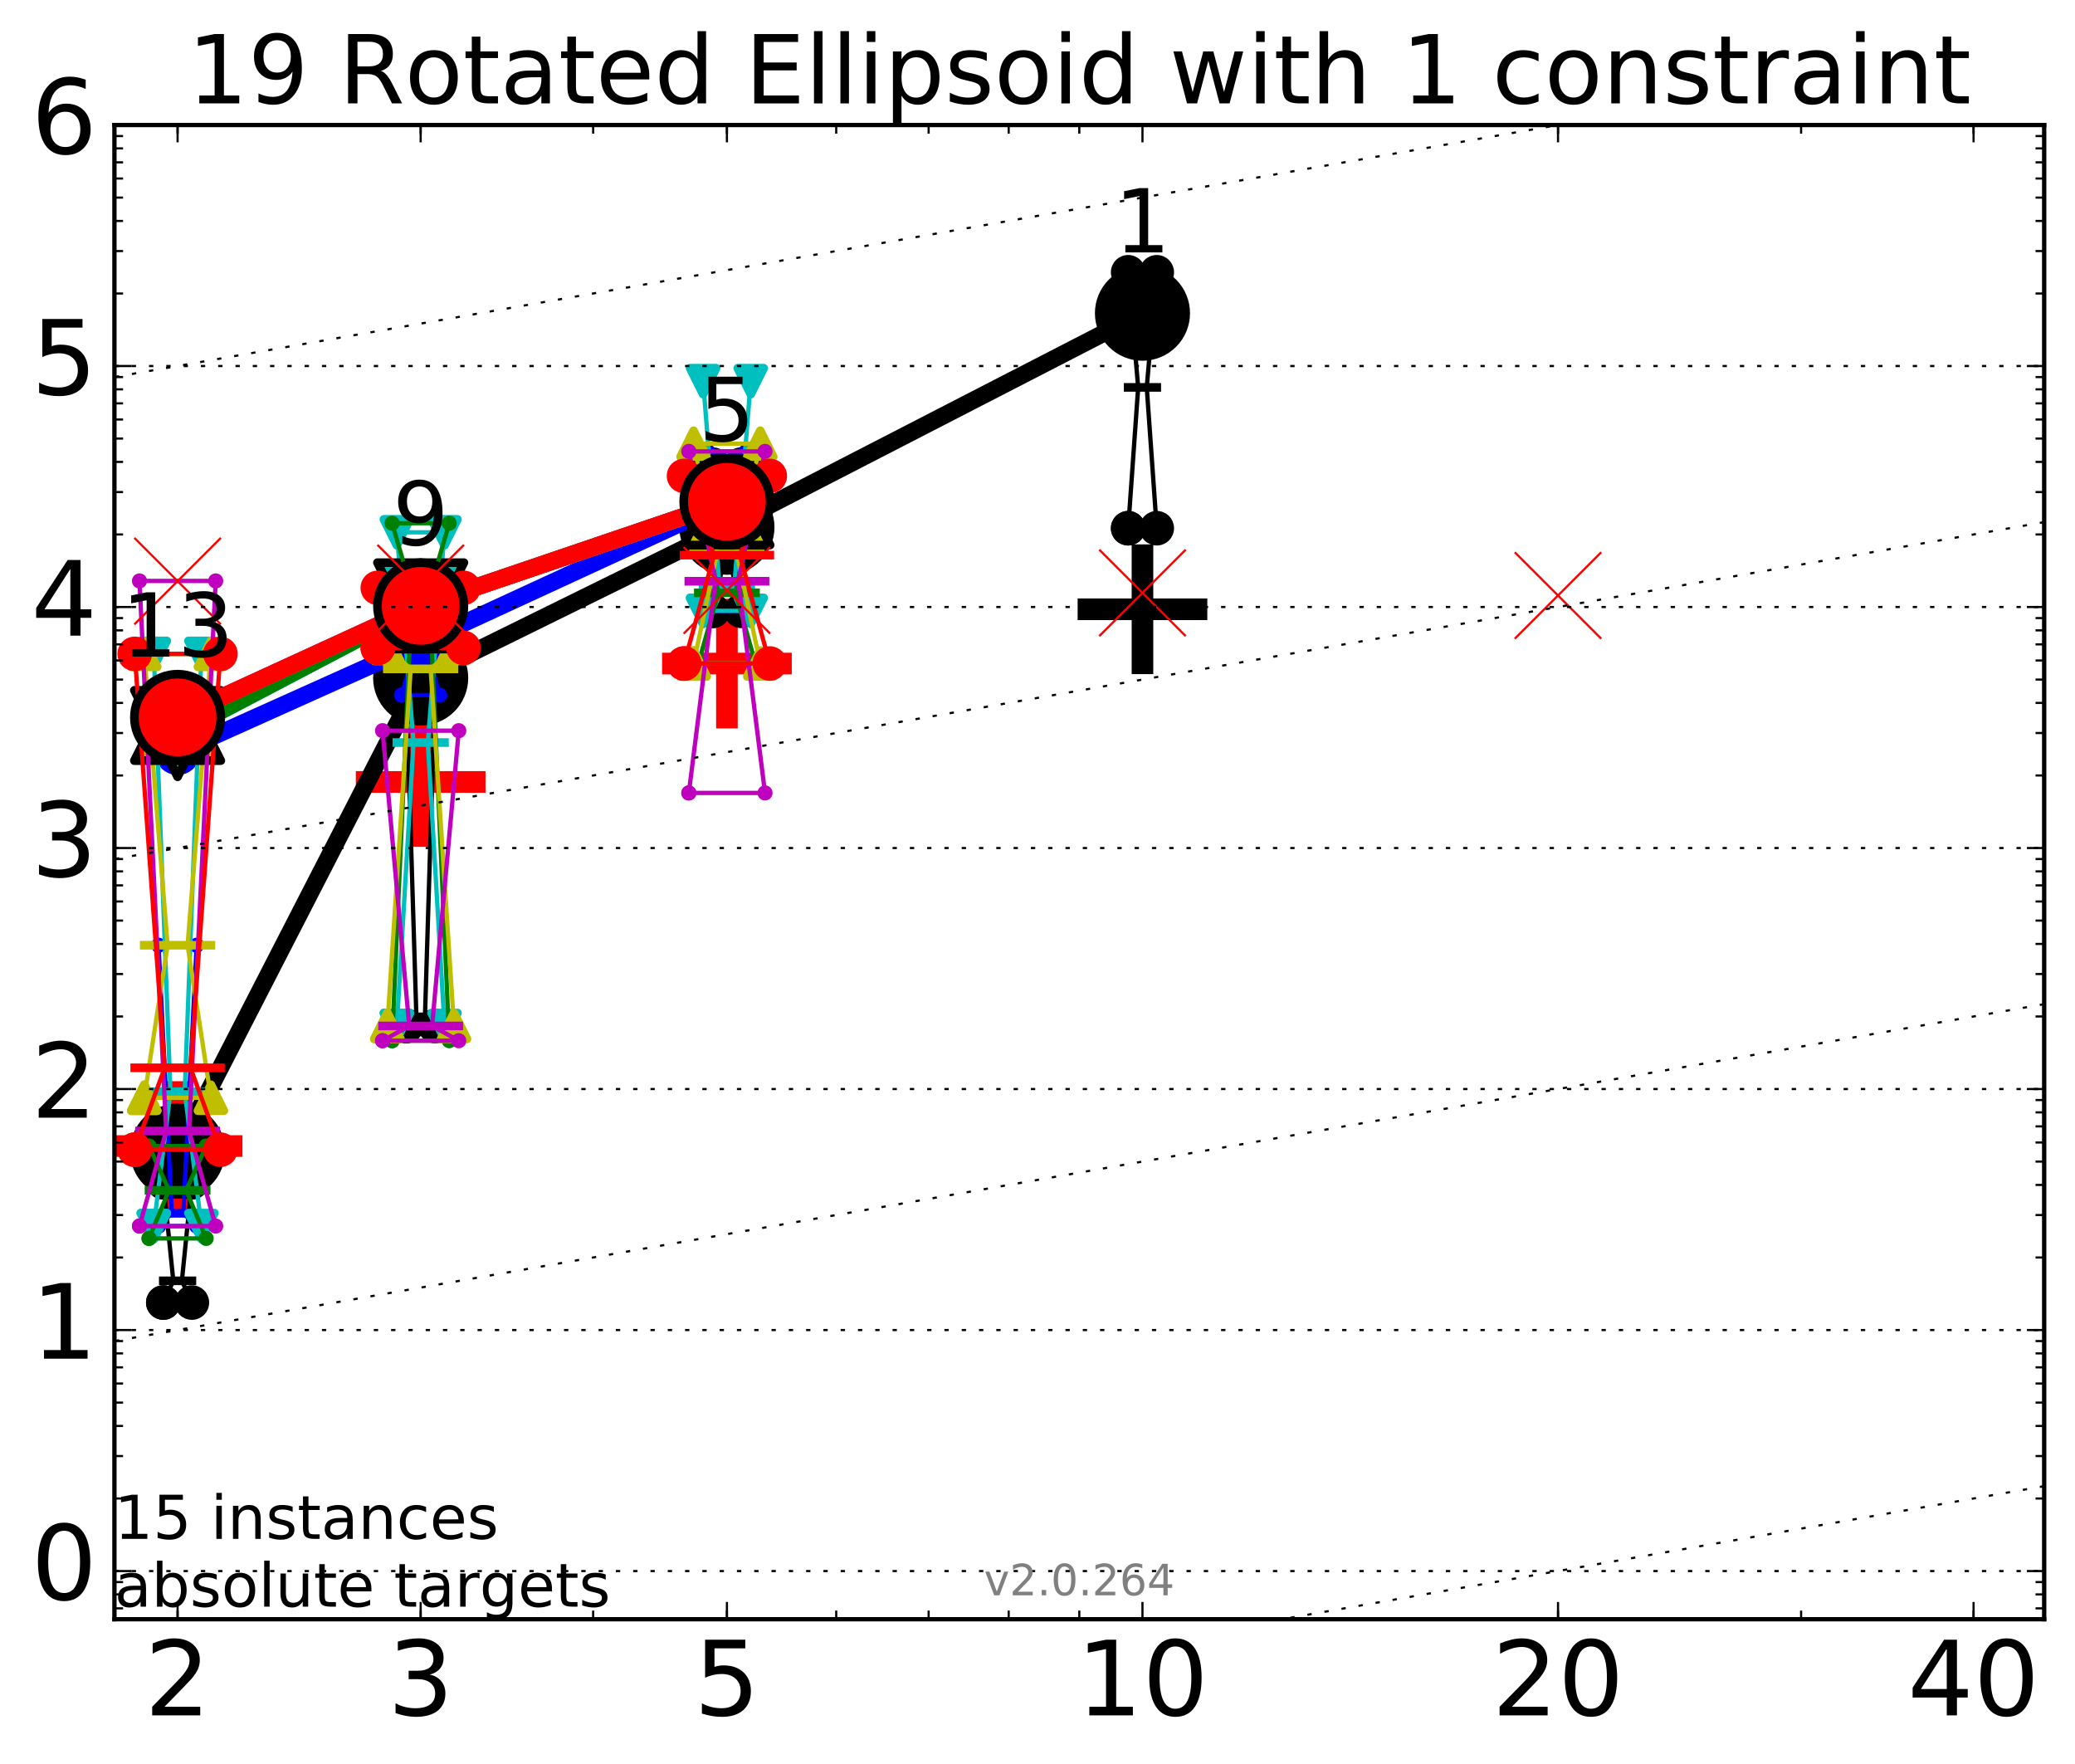 <?xml version="1.0" encoding="utf-8" standalone="no"?>
<!DOCTYPE svg PUBLIC "-//W3C//DTD SVG 1.1//EN"
  "http://www.w3.org/Graphics/SVG/1.1/DTD/svg11.dtd">
<!-- Created with matplotlib (http://matplotlib.org/) -->
<svg height="408pt" version="1.1" viewBox="0 0 480 408" width="480pt" xmlns="http://www.w3.org/2000/svg" xmlns:xlink="http://www.w3.org/1999/xlink">
 <defs>
  <style type="text/css">
*{stroke-linecap:butt;stroke-linejoin:round;stroke-miterlimit:100000;}
  </style>
 </defs>
 <g id="figure_1">
  <g id="patch_1">
   <path d="M 0 408.944 
L 480.07 408.944 
L 480.07 0 
L 0 0 
z
" style="fill:#ffffff;"/>
  </g>
  <g id="axes_1">
   <g id="patch_2">
    <path d="M 26.47 374.517 
L 472.87 374.517 
L 472.87 28.917 
L 26.47 28.917 
z
" style="fill:#ffffff;"/>
   </g>
   <g id="line2d_1">
    <defs>
     <path d="M -15 0 
L 15 0 
M 0 15 
L 0 -15 
" id="m455ed68f17" style="stroke:#ff0000;stroke-width:5.0;"/>
    </defs>
    <g clip-path="url(#p1fdbed8912)">
     <use style="fill:#ff0000;stroke:#ff0000;stroke-width:5.0;" x="41.082" xlink:href="#m455ed68f17" y="265.071"/>
    </g>
   </g>
   <g id="line2d_2">
    <defs>
     <path d="M -15 0 
L 15 0 
M 0 15 
L 0 -15 
" id="m88ce57a694" style="stroke:#000000;stroke-width:5.0;"/>
    </defs>
    <g clip-path="url(#p1fdbed8912)">
     <use style="stroke:#000000;stroke-width:5.0;" x="264.282" xlink:href="#m88ce57a694" y="140.92"/>
    </g>
   </g>
   <g id="line2d_3">
    <g clip-path="url(#p1fdbed8912)">
     <use style="fill:#ff0000;stroke:#ff0000;stroke-width:5.0;" x="97.312" xlink:href="#m455ed68f17" y="180.86"/>
    </g>
   </g>
   <g id="line2d_4">
    <g clip-path="url(#p1fdbed8912)">
     <use style="fill:#ff0000;stroke:#ff0000;stroke-width:5.0;" x="168.155" xlink:href="#m455ed68f17" y="153.477"/>
    </g>
   </g>
   <g id="line2d_5">
    <path clip-path="url(#p1fdbed8912)" d="M 37.777 301.275 
L 40.09 296.248 
L 37.777 273.468 
L 44.386 273.468 
L 42.073 296.248 
L 44.386 301.275 
L 37.777 301.275 
" style="fill:none;stroke:#000000;stroke-linecap:square;"/>
   </g>
   <g id="line2d_6">
    <path clip-path="url(#p1fdbed8912)" d="M 37.777 301.275 
L 44.386 301.275 
L 44.386 273.468 
L 37.777 273.468 
L 37.777 301.275 
" style="fill:none;"/>
    <defs>
     <path d="M 0 3 
C 0.796 3 1.559 2.684 2.121 2.121 
C 2.684 1.559 3 0.796 3 0 
C 3 -0.796 2.684 -1.559 2.121 -2.121 
C 1.559 -2.684 0.796 -3 0 -3 
C -0.796 -3 -1.559 -2.684 -2.121 -2.121 
C -2.684 -1.559 -3 -0.796 -3 0 
C -3 0.796 -2.684 1.559 -2.121 2.121 
C -1.559 2.684 -0.796 3 0 3 
z
" id="mc30119b3ec" style="stroke:#000000;stroke-width:2.0;"/>
    </defs>
    <g clip-path="url(#p1fdbed8912)">
     <use style="stroke:#000000;stroke-width:2.0;" x="37.777" xlink:href="#mc30119b3ec" y="301.275"/>
     <use style="stroke:#000000;stroke-width:2.0;" x="44.386" xlink:href="#mc30119b3ec" y="301.275"/>
     <use style="stroke:#000000;stroke-width:2.0;" x="44.386" xlink:href="#mc30119b3ec" y="273.468"/>
     <use style="stroke:#000000;stroke-width:2.0;" x="37.777" xlink:href="#mc30119b3ec" y="273.468"/>
     <use style="stroke:#000000;stroke-width:2.0;" x="37.777" xlink:href="#mc30119b3ec" y="301.275"/>
    </g>
   </g>
   <g id="line2d_7">
    <path clip-path="url(#p1fdbed8912)" d="M 37.777 296.248 
L 44.386 296.248 
" style="fill:none;stroke:#000000;stroke-linecap:square;stroke-width:2.0;"/>
   </g>
   <g id="line2d_8">
    <path clip-path="url(#p1fdbed8912)" d="M 94.008 237.299 
L 96.321 235.185 
L 94.008 160.14 
L 100.617 160.14 
L 98.304 235.185 
L 100.617 237.299 
L 94.008 237.299 
" style="fill:none;stroke:#000000;stroke-linecap:square;"/>
   </g>
   <g id="line2d_9">
    <path clip-path="url(#p1fdbed8912)" d="M 94.008 237.299 
L 100.617 237.299 
L 100.617 160.14 
L 94.008 160.14 
L 94.008 237.299 
" style="fill:none;"/>
    <g clip-path="url(#p1fdbed8912)">
     <use style="stroke:#000000;stroke-width:2.0;" x="94.008" xlink:href="#mc30119b3ec" y="237.299"/>
     <use style="stroke:#000000;stroke-width:2.0;" x="100.617" xlink:href="#mc30119b3ec" y="237.299"/>
     <use style="stroke:#000000;stroke-width:2.0;" x="100.617" xlink:href="#mc30119b3ec" y="160.14"/>
     <use style="stroke:#000000;stroke-width:2.0;" x="94.008" xlink:href="#mc30119b3ec" y="160.14"/>
     <use style="stroke:#000000;stroke-width:2.0;" x="94.008" xlink:href="#mc30119b3ec" y="237.299"/>
    </g>
   </g>
   <g id="line2d_10">
    <path clip-path="url(#p1fdbed8912)" d="M 94.008 235.185 
L 100.617 235.185 
" style="fill:none;stroke:#000000;stroke-linecap:square;stroke-width:2.0;"/>
   </g>
   <g id="line2d_11">
    <path clip-path="url(#p1fdbed8912)" d="M 164.85 141.286 
L 167.163 131.056 
L 164.85 107.462 
L 171.459 107.462 
L 169.146 131.056 
L 171.459 141.286 
L 164.85 141.286 
" style="fill:none;stroke:#000000;stroke-linecap:square;"/>
   </g>
   <g id="line2d_12">
    <path clip-path="url(#p1fdbed8912)" d="M 164.85 141.286 
L 171.459 141.286 
L 171.459 107.462 
L 164.85 107.462 
L 164.85 141.286 
" style="fill:none;"/>
    <g clip-path="url(#p1fdbed8912)">
     <use style="stroke:#000000;stroke-width:2.0;" x="164.85" xlink:href="#mc30119b3ec" y="141.286"/>
     <use style="stroke:#000000;stroke-width:2.0;" x="171.459" xlink:href="#mc30119b3ec" y="141.286"/>
     <use style="stroke:#000000;stroke-width:2.0;" x="171.459" xlink:href="#mc30119b3ec" y="107.462"/>
     <use style="stroke:#000000;stroke-width:2.0;" x="164.85" xlink:href="#mc30119b3ec" y="107.462"/>
     <use style="stroke:#000000;stroke-width:2.0;" x="164.85" xlink:href="#mc30119b3ec" y="141.286"/>
    </g>
   </g>
   <g id="line2d_13">
    <path clip-path="url(#p1fdbed8912)" d="M 164.85 131.056 
L 171.459 131.056 
" style="fill:none;stroke:#000000;stroke-linecap:square;stroke-width:2.0;"/>
   </g>
   <g id="line2d_14">
    <path clip-path="url(#p1fdbed8912)" d="M 260.977 122.173 
L 263.29 89.602 
L 260.977 62.977 
L 267.586 62.977 
L 265.273 89.602 
L 267.586 122.173 
L 260.977 122.173 
" style="fill:none;stroke:#000000;stroke-linecap:square;"/>
   </g>
   <g id="line2d_15">
    <path clip-path="url(#p1fdbed8912)" d="M 260.977 122.173 
L 267.586 122.173 
L 267.586 62.977 
L 260.977 62.977 
L 260.977 122.173 
" style="fill:none;"/>
    <g clip-path="url(#p1fdbed8912)">
     <use style="stroke:#000000;stroke-width:2.0;" x="260.977" xlink:href="#mc30119b3ec" y="122.173"/>
     <use style="stroke:#000000;stroke-width:2.0;" x="267.586" xlink:href="#mc30119b3ec" y="122.173"/>
     <use style="stroke:#000000;stroke-width:2.0;" x="267.586" xlink:href="#mc30119b3ec" y="62.977"/>
     <use style="stroke:#000000;stroke-width:2.0;" x="260.977" xlink:href="#mc30119b3ec" y="62.977"/>
     <use style="stroke:#000000;stroke-width:2.0;" x="260.977" xlink:href="#mc30119b3ec" y="122.173"/>
    </g>
   </g>
   <g id="line2d_16">
    <path clip-path="url(#p1fdbed8912)" d="M 260.977 89.602 
L 267.586 89.602 
" style="fill:none;stroke:#000000;stroke-linecap:square;stroke-width:2.0;"/>
   </g>
   <g id="line2d_17">
    <path clip-path="url(#p1fdbed8912)" d="M 41.082 266.24 
L 97.312 156.813 
" style="fill:none;stroke:#000000;stroke-linecap:square;stroke-width:4.0;"/>
   </g>
   <g id="line2d_18">
    <path clip-path="url(#p1fdbed8912)" d="M 97.312 156.813 
L 168.155 121.942 
" style="fill:none;stroke:#000000;stroke-linecap:square;stroke-width:4.0;"/>
   </g>
   <g id="line2d_19">
    <path clip-path="url(#p1fdbed8912)" d="M 168.155 121.942 
L 264.282 72.441 
" style="fill:none;stroke:#000000;stroke-linecap:square;stroke-width:4.0;"/>
   </g>
   <g id="line2d_20">
    <path clip-path="url(#p1fdbed8912)" d="M 41.082 266.24 
L 97.312 156.813 
L 168.155 121.942 
L 264.282 72.441 
" style="fill:none;"/>
    <defs>
     <path d="M 0 10 
C 2.652 10 5.196 8.946 7.071 7.071 
C 8.946 5.196 10 2.652 10 0 
C 10 -2.652 8.946 -5.196 7.071 -7.071 
C 5.196 -8.946 2.652 -10 0 -10 
C -2.652 -10 -5.196 -8.946 -7.071 -7.071 
C -8.946 -5.196 -10 -2.652 -10 0 
C -10 2.652 -8.946 5.196 -7.071 7.071 
C -5.196 8.946 -2.652 10 0 10 
z
" id="m7492f7bd16" style="stroke:#000000;stroke-width:2.0;"/>
    </defs>
    <g clip-path="url(#p1fdbed8912)">
     <use style="stroke:#000000;stroke-width:2.0;" x="41.082" xlink:href="#m7492f7bd16" y="266.24"/>
     <use style="stroke:#000000;stroke-width:2.0;" x="97.312" xlink:href="#m7492f7bd16" y="156.813"/>
     <use style="stroke:#000000;stroke-width:2.0;" x="168.155" xlink:href="#m7492f7bd16" y="121.942"/>
     <use style="stroke:#000000;stroke-width:2.0;" x="264.282" xlink:href="#m7492f7bd16" y="72.441"/>
    </g>
   </g>
   <g id="line2d_21">
    <path clip-path="url(#p1fdbed8912)" d="M 36.676 283.581 
L 39.76 280.63 
L 36.676 218.629 
L 45.488 218.629 
L 42.403 280.63 
L 45.488 283.581 
L 36.676 283.581 
" style="fill:none;stroke:#0000ff;stroke-linecap:square;"/>
   </g>
   <g id="line2d_22">
    <path clip-path="url(#p1fdbed8912)" d="M 36.676 283.581 
L 45.488 283.581 
L 45.488 218.629 
L 36.676 218.629 
L 36.676 283.581 
" style="fill:none;"/>
    <defs>
     <path d="M 0 1.5 
C 0.398 1.5 0.779 1.342 1.061 1.061 
C 1.342 0.779 1.5 0.398 1.5 0 
C 1.5 -0.398 1.342 -0.779 1.061 -1.061 
C 0.779 -1.342 0.398 -1.5 0 -1.5 
C -0.398 -1.5 -0.779 -1.342 -1.061 -1.061 
C -1.342 -0.779 -1.5 -0.398 -1.5 0 
C -1.5 0.398 -1.342 0.779 -1.061 1.061 
C -0.779 1.342 -0.398 1.5 0 1.5 
z
" id="m8f44289661" style="stroke:#0000ff;stroke-width:0.5;"/>
    </defs>
    <g clip-path="url(#p1fdbed8912)">
     <use style="fill:#0000ff;stroke:#0000ff;stroke-width:0.5;" x="36.676" xlink:href="#m8f44289661" y="283.581"/>
     <use style="fill:#0000ff;stroke:#0000ff;stroke-width:0.5;" x="45.488" xlink:href="#m8f44289661" y="283.581"/>
     <use style="fill:#0000ff;stroke:#0000ff;stroke-width:0.5;" x="45.488" xlink:href="#m8f44289661" y="218.629"/>
     <use style="fill:#0000ff;stroke:#0000ff;stroke-width:0.5;" x="36.676" xlink:href="#m8f44289661" y="218.629"/>
     <use style="fill:#0000ff;stroke:#0000ff;stroke-width:0.5;" x="36.676" xlink:href="#m8f44289661" y="283.581"/>
    </g>
   </g>
   <g id="line2d_23">
    <path clip-path="url(#p1fdbed8912)" d="M 36.676 280.63 
L 45.488 280.63 
" style="fill:none;stroke:#0000ff;stroke-linecap:square;stroke-width:2.0;"/>
   </g>
   <g id="line2d_24">
    <path clip-path="url(#p1fdbed8912)" d="M 92.906 160.779 
L 95.991 149.858 
L 92.906 137.631 
L 101.718 137.631 
L 98.634 149.858 
L 101.718 160.779 
L 92.906 160.779 
" style="fill:none;stroke:#0000ff;stroke-linecap:square;"/>
   </g>
   <g id="line2d_25">
    <path clip-path="url(#p1fdbed8912)" d="M 92.906 160.779 
L 101.718 160.779 
L 101.718 137.631 
L 92.906 137.631 
L 92.906 160.779 
" style="fill:none;"/>
    <g clip-path="url(#p1fdbed8912)">
     <use style="fill:#0000ff;stroke:#0000ff;stroke-width:0.5;" x="92.906" xlink:href="#m8f44289661" y="160.779"/>
     <use style="fill:#0000ff;stroke:#0000ff;stroke-width:0.5;" x="101.718" xlink:href="#m8f44289661" y="160.779"/>
     <use style="fill:#0000ff;stroke:#0000ff;stroke-width:0.5;" x="101.718" xlink:href="#m8f44289661" y="137.631"/>
     <use style="fill:#0000ff;stroke:#0000ff;stroke-width:0.5;" x="92.906" xlink:href="#m8f44289661" y="137.631"/>
     <use style="fill:#0000ff;stroke:#0000ff;stroke-width:0.5;" x="92.906" xlink:href="#m8f44289661" y="160.779"/>
    </g>
   </g>
   <g id="line2d_26">
    <path clip-path="url(#p1fdbed8912)" d="M 92.906 149.858 
L 101.718 149.858 
" style="fill:none;stroke:#0000ff;stroke-linecap:square;stroke-width:2.0;"/>
   </g>
   <g id="line2d_27">
    <path clip-path="url(#p1fdbed8912)" d="M 163.749 141.286 
L 166.833 123.513 
L 163.749 104.449 
L 172.561 104.449 
L 169.476 123.513 
L 172.561 141.286 
L 163.749 141.286 
" style="fill:none;stroke:#0000ff;stroke-linecap:square;"/>
   </g>
   <g id="line2d_28">
    <path clip-path="url(#p1fdbed8912)" d="M 163.749 141.286 
L 172.561 141.286 
L 172.561 104.449 
L 163.749 104.449 
L 163.749 141.286 
" style="fill:none;"/>
    <g clip-path="url(#p1fdbed8912)">
     <use style="fill:#0000ff;stroke:#0000ff;stroke-width:0.5;" x="163.749" xlink:href="#m8f44289661" y="141.286"/>
     <use style="fill:#0000ff;stroke:#0000ff;stroke-width:0.5;" x="172.561" xlink:href="#m8f44289661" y="141.286"/>
     <use style="fill:#0000ff;stroke:#0000ff;stroke-width:0.5;" x="172.561" xlink:href="#m8f44289661" y="104.449"/>
     <use style="fill:#0000ff;stroke:#0000ff;stroke-width:0.5;" x="163.749" xlink:href="#m8f44289661" y="104.449"/>
     <use style="fill:#0000ff;stroke:#0000ff;stroke-width:0.5;" x="163.749" xlink:href="#m8f44289661" y="141.286"/>
    </g>
   </g>
   <g id="line2d_29">
    <path clip-path="url(#p1fdbed8912)" d="M 163.749 123.513 
L 172.561 123.513 
" style="fill:none;stroke:#0000ff;stroke-linecap:square;stroke-width:2.0;"/>
   </g>
   <g id="line2d_30">
    <path clip-path="url(#p1fdbed8912)" d="M 41.082 174.014 
L 97.312 148.754 
" style="fill:none;stroke:#0000ff;stroke-linecap:square;stroke-width:4.0;"/>
   </g>
   <g id="line2d_31">
    <path clip-path="url(#p1fdbed8912)" d="M 97.312 148.754 
L 168.155 116.066 
" style="fill:none;stroke:#0000ff;stroke-linecap:square;stroke-width:4.0;"/>
   </g>
   <g id="line2d_32">
    <path clip-path="url(#p1fdbed8912)" d="M 41.082 174.014 
L 97.312 148.754 
L 168.155 116.066 
" style="fill:none;"/>
    <defs>
     <path d="M 0 5 
C 1.326 5 2.598 4.473 3.536 3.536 
C 4.473 2.598 5 1.326 5 0 
C 5 -1.326 4.473 -2.598 3.536 -3.536 
C 2.598 -4.473 1.326 -5 0 -5 
C -1.326 -5 -2.598 -4.473 -3.536 -3.536 
C -4.473 -2.598 -5 -1.326 -5 0 
C -5 1.326 -4.473 2.598 -3.536 3.536 
C -2.598 4.473 -1.326 5 0 5 
z
" id="m6a13bbe0fd" style="stroke:#0000ff;stroke-width:0.5;"/>
    </defs>
    <g clip-path="url(#p1fdbed8912)">
     <use style="fill:#0000ff;stroke:#0000ff;stroke-width:0.5;" x="41.082" xlink:href="#m6a13bbe0fd" y="174.014"/>
     <use style="fill:#0000ff;stroke:#0000ff;stroke-width:0.5;" x="97.312" xlink:href="#m6a13bbe0fd" y="148.754"/>
     <use style="fill:#0000ff;stroke:#0000ff;stroke-width:0.5;" x="168.155" xlink:href="#m6a13bbe0fd" y="116.066"/>
    </g>
   </g>
   <g id="line2d_33">
    <path clip-path="url(#p1fdbed8912)" d="M 35.574 283.581 
L 39.429 252.497 
L 35.574 151.238 
L 46.589 151.238 
L 42.734 252.497 
L 46.589 283.581 
L 35.574 283.581 
" style="fill:none;stroke:#00bfbf;stroke-linecap:square;"/>
   </g>
   <g id="line2d_34">
    <path clip-path="url(#p1fdbed8912)" d="M 35.574 283.581 
L 46.589 283.581 
L 46.589 151.238 
L 35.574 151.238 
L 35.574 283.581 
" style="fill:none;"/>
    <defs>
     <path d="M -0 3 
L 3 -3 
L -3 -3 
z
" id="m0b05a69c2c" style="stroke:#00bfbf;stroke-linejoin:miter;stroke-width:2.0;"/>
    </defs>
    <g clip-path="url(#p1fdbed8912)">
     <use style="fill:#00bfbf;stroke:#00bfbf;stroke-linejoin:miter;stroke-width:2.0;" x="35.574" xlink:href="#m0b05a69c2c" y="283.581"/>
     <use style="fill:#00bfbf;stroke:#00bfbf;stroke-linejoin:miter;stroke-width:2.0;" x="46.589" xlink:href="#m0b05a69c2c" y="283.581"/>
     <use style="fill:#00bfbf;stroke:#00bfbf;stroke-linejoin:miter;stroke-width:2.0;" x="46.589" xlink:href="#m0b05a69c2c" y="151.238"/>
     <use style="fill:#00bfbf;stroke:#00bfbf;stroke-linejoin:miter;stroke-width:2.0;" x="35.574" xlink:href="#m0b05a69c2c" y="151.238"/>
     <use style="fill:#00bfbf;stroke:#00bfbf;stroke-linejoin:miter;stroke-width:2.0;" x="35.574" xlink:href="#m0b05a69c2c" y="283.581"/>
    </g>
   </g>
   <g id="line2d_35">
    <path clip-path="url(#p1fdbed8912)" d="M 35.574 252.497 
L 46.589 252.497 
" style="fill:none;stroke:#00bfbf;stroke-linecap:square;stroke-width:2.0;"/>
   </g>
   <g id="line2d_36">
    <path clip-path="url(#p1fdbed8912)" d="M 91.805 237.299 
L 95.66 171.744 
L 91.805 123.12 
L 102.82 123.12 
L 98.965 171.744 
L 102.82 237.299 
L 91.805 237.299 
" style="fill:none;stroke:#00bfbf;stroke-linecap:square;"/>
   </g>
   <g id="line2d_37">
    <path clip-path="url(#p1fdbed8912)" d="M 91.805 237.299 
L 102.82 237.299 
L 102.82 123.12 
L 91.805 123.12 
L 91.805 237.299 
" style="fill:none;"/>
    <g clip-path="url(#p1fdbed8912)">
     <use style="fill:#00bfbf;stroke:#00bfbf;stroke-linejoin:miter;stroke-width:2.0;" x="91.805" xlink:href="#m0b05a69c2c" y="237.299"/>
     <use style="fill:#00bfbf;stroke:#00bfbf;stroke-linejoin:miter;stroke-width:2.0;" x="102.82" xlink:href="#m0b05a69c2c" y="237.299"/>
     <use style="fill:#00bfbf;stroke:#00bfbf;stroke-linejoin:miter;stroke-width:2.0;" x="102.82" xlink:href="#m0b05a69c2c" y="123.12"/>
     <use style="fill:#00bfbf;stroke:#00bfbf;stroke-linejoin:miter;stroke-width:2.0;" x="91.805" xlink:href="#m0b05a69c2c" y="123.12"/>
     <use style="fill:#00bfbf;stroke:#00bfbf;stroke-linejoin:miter;stroke-width:2.0;" x="91.805" xlink:href="#m0b05a69c2c" y="237.299"/>
    </g>
   </g>
   <g id="line2d_38">
    <path clip-path="url(#p1fdbed8912)" d="M 91.805 171.744 
L 102.82 171.744 
" style="fill:none;stroke:#00bfbf;stroke-linecap:square;stroke-width:2.0;"/>
   </g>
   <g id="line2d_39">
    <path clip-path="url(#p1fdbed8912)" d="M 162.647 141.286 
L 166.502 136.297 
L 162.647 88.16 
L 173.662 88.16 
L 169.807 136.297 
L 173.662 141.286 
L 162.647 141.286 
" style="fill:none;stroke:#00bfbf;stroke-linecap:square;"/>
   </g>
   <g id="line2d_40">
    <path clip-path="url(#p1fdbed8912)" d="M 162.647 141.286 
L 173.662 141.286 
L 173.662 88.16 
L 162.647 88.16 
L 162.647 141.286 
" style="fill:none;"/>
    <g clip-path="url(#p1fdbed8912)">
     <use style="fill:#00bfbf;stroke:#00bfbf;stroke-linejoin:miter;stroke-width:2.0;" x="162.647" xlink:href="#m0b05a69c2c" y="141.286"/>
     <use style="fill:#00bfbf;stroke:#00bfbf;stroke-linejoin:miter;stroke-width:2.0;" x="173.662" xlink:href="#m0b05a69c2c" y="141.286"/>
     <use style="fill:#00bfbf;stroke:#00bfbf;stroke-linejoin:miter;stroke-width:2.0;" x="173.662" xlink:href="#m0b05a69c2c" y="88.16"/>
     <use style="fill:#00bfbf;stroke:#00bfbf;stroke-linejoin:miter;stroke-width:2.0;" x="162.647" xlink:href="#m0b05a69c2c" y="88.16"/>
     <use style="fill:#00bfbf;stroke:#00bfbf;stroke-linejoin:miter;stroke-width:2.0;" x="162.647" xlink:href="#m0b05a69c2c" y="141.286"/>
    </g>
   </g>
   <g id="line2d_41">
    <path clip-path="url(#p1fdbed8912)" d="M 162.647 136.297 
L 173.662 136.297 
" style="fill:none;stroke:#00bfbf;stroke-linecap:square;stroke-width:2.0;"/>
   </g>
   <g id="line2d_42">
    <path clip-path="url(#p1fdbed8912)" d="M 41.082 169.667 
L 97.312 140.133 
" style="fill:none;stroke:#00bfbf;stroke-linecap:square;stroke-width:4.0;"/>
   </g>
   <g id="line2d_43">
    <path clip-path="url(#p1fdbed8912)" d="M 97.312 140.133 
L 168.155 116.065 
" style="fill:none;stroke:#00bfbf;stroke-linecap:square;stroke-width:4.0;"/>
   </g>
   <g id="line2d_44">
    <path clip-path="url(#p1fdbed8912)" d="M 41.082 169.667 
L 97.312 140.133 
L 168.155 116.065 
" style="fill:none;"/>
    <defs>
     <path d="M -0 10 
L 10 -10 
L -10 -10 
z
" id="m0c41902d00" style="stroke:#000000;stroke-linejoin:miter;stroke-width:2.0;"/>
    </defs>
    <g clip-path="url(#p1fdbed8912)">
     <use style="fill:#00bfbf;stroke:#000000;stroke-linejoin:miter;stroke-width:2.0;" x="41.082" xlink:href="#m0c41902d00" y="169.667"/>
     <use style="fill:#00bfbf;stroke:#000000;stroke-linejoin:miter;stroke-width:2.0;" x="97.312" xlink:href="#m0c41902d00" y="140.133"/>
     <use style="fill:#00bfbf;stroke:#000000;stroke-linejoin:miter;stroke-width:2.0;" x="168.155" xlink:href="#m0c41902d00" y="116.065"/>
    </g>
   </g>
   <g id="line2d_45">
    <path clip-path="url(#p1fdbed8912)" d="M 34.473 286.433 
L 39.099 275.308 
L 34.473 265.071 
L 47.691 265.071 
L 43.064 275.308 
L 47.691 286.433 
L 34.473 286.433 
" style="fill:none;stroke:#008000;stroke-linecap:square;"/>
   </g>
   <g id="line2d_46">
    <path clip-path="url(#p1fdbed8912)" d="M 34.473 286.433 
L 47.691 286.433 
L 47.691 265.071 
L 34.473 265.071 
L 34.473 286.433 
" style="fill:none;"/>
    <defs>
     <path d="M 0 1.5 
C 0.398 1.5 0.779 1.342 1.061 1.061 
C 1.342 0.779 1.5 0.398 1.5 0 
C 1.5 -0.398 1.342 -0.779 1.061 -1.061 
C 0.779 -1.342 0.398 -1.5 0 -1.5 
C -0.398 -1.5 -0.779 -1.342 -1.061 -1.061 
C -1.342 -0.779 -1.5 -0.398 -1.5 0 
C -1.5 0.398 -1.342 0.779 -1.061 1.061 
C -0.779 1.342 -0.398 1.5 0 1.5 
z
" id="mebbdc2f267" style="stroke:#008000;stroke-width:0.5;"/>
    </defs>
    <g clip-path="url(#p1fdbed8912)">
     <use style="fill:#008000;stroke:#008000;stroke-width:0.5;" x="34.473" xlink:href="#mebbdc2f267" y="286.433"/>
     <use style="fill:#008000;stroke:#008000;stroke-width:0.5;" x="47.691" xlink:href="#mebbdc2f267" y="286.433"/>
     <use style="fill:#008000;stroke:#008000;stroke-width:0.5;" x="47.691" xlink:href="#mebbdc2f267" y="265.071"/>
     <use style="fill:#008000;stroke:#008000;stroke-width:0.5;" x="34.473" xlink:href="#mebbdc2f267" y="265.071"/>
     <use style="fill:#008000;stroke:#008000;stroke-width:0.5;" x="34.473" xlink:href="#mebbdc2f267" y="286.433"/>
    </g>
   </g>
   <g id="line2d_47">
    <path clip-path="url(#p1fdbed8912)" d="M 34.473 275.308 
L 47.691 275.308 
" style="fill:none;stroke:#008000;stroke-linecap:square;stroke-width:2.0;"/>
   </g>
   <g id="line2d_48">
    <path clip-path="url(#p1fdbed8912)" d="M 90.703 240.709 
L 95.33 136.902 
L 90.703 121.016 
L 103.921 121.016 
L 99.295 136.902 
L 103.921 240.709 
L 90.703 240.709 
" style="fill:none;stroke:#008000;stroke-linecap:square;"/>
   </g>
   <g id="line2d_49">
    <path clip-path="url(#p1fdbed8912)" d="M 90.703 240.709 
L 103.921 240.709 
L 103.921 121.016 
L 90.703 121.016 
L 90.703 240.709 
" style="fill:none;"/>
    <g clip-path="url(#p1fdbed8912)">
     <use style="fill:#008000;stroke:#008000;stroke-width:0.5;" x="90.703" xlink:href="#mebbdc2f267" y="240.709"/>
     <use style="fill:#008000;stroke:#008000;stroke-width:0.5;" x="103.921" xlink:href="#mebbdc2f267" y="240.709"/>
     <use style="fill:#008000;stroke:#008000;stroke-width:0.5;" x="103.921" xlink:href="#mebbdc2f267" y="121.016"/>
     <use style="fill:#008000;stroke:#008000;stroke-width:0.5;" x="90.703" xlink:href="#mebbdc2f267" y="121.016"/>
     <use style="fill:#008000;stroke:#008000;stroke-width:0.5;" x="90.703" xlink:href="#mebbdc2f267" y="240.709"/>
    </g>
   </g>
   <g id="line2d_50">
    <path clip-path="url(#p1fdbed8912)" d="M 90.703 136.902 
L 103.921 136.902 
" style="fill:none;stroke:#008000;stroke-linecap:square;stroke-width:2.0;"/>
   </g>
   <g id="line2d_51">
    <path clip-path="url(#p1fdbed8912)" d="M 161.546 153.466 
L 166.172 137.114 
L 161.546 114.629 
L 174.763 114.629 
L 170.137 137.114 
L 174.763 153.466 
L 161.546 153.466 
" style="fill:none;stroke:#008000;stroke-linecap:square;"/>
   </g>
   <g id="line2d_52">
    <path clip-path="url(#p1fdbed8912)" d="M 161.546 153.466 
L 174.763 153.466 
L 174.763 114.629 
L 161.546 114.629 
L 161.546 153.466 
" style="fill:none;"/>
    <g clip-path="url(#p1fdbed8912)">
     <use style="fill:#008000;stroke:#008000;stroke-width:0.5;" x="161.546" xlink:href="#mebbdc2f267" y="153.466"/>
     <use style="fill:#008000;stroke:#008000;stroke-width:0.5;" x="174.763" xlink:href="#mebbdc2f267" y="153.466"/>
     <use style="fill:#008000;stroke:#008000;stroke-width:0.5;" x="174.763" xlink:href="#mebbdc2f267" y="114.629"/>
     <use style="fill:#008000;stroke:#008000;stroke-width:0.5;" x="161.546" xlink:href="#mebbdc2f267" y="114.629"/>
     <use style="fill:#008000;stroke:#008000;stroke-width:0.5;" x="161.546" xlink:href="#mebbdc2f267" y="153.466"/>
    </g>
   </g>
   <g id="line2d_53">
    <path clip-path="url(#p1fdbed8912)" d="M 161.546 137.114 
L 174.763 137.114 
" style="fill:none;stroke:#008000;stroke-linecap:square;stroke-width:2.0;"/>
   </g>
   <g id="line2d_54">
    <path clip-path="url(#p1fdbed8912)" d="M 41.082 169.619 
L 97.312 140.133 
" style="fill:none;stroke:#008000;stroke-linecap:square;stroke-width:4.0;"/>
   </g>
   <g id="line2d_55">
    <path clip-path="url(#p1fdbed8912)" d="M 97.312 140.133 
L 168.155 116.064 
" style="fill:none;stroke:#008000;stroke-linecap:square;stroke-width:4.0;"/>
   </g>
   <g id="line2d_56">
    <path clip-path="url(#p1fdbed8912)" d="M 41.082 169.619 
L 97.312 140.133 
L 168.155 116.064 
" style="fill:none;"/>
    <defs>
     <path d="M 0 5 
C 1.326 5 2.598 4.473 3.536 3.536 
C 4.473 2.598 5 1.326 5 0 
C 5 -1.326 4.473 -2.598 3.536 -3.536 
C 2.598 -4.473 1.326 -5 0 -5 
C -1.326 -5 -2.598 -4.473 -3.536 -3.536 
C -4.473 -2.598 -5 -1.326 -5 0 
C -5 1.326 -4.473 2.598 -3.536 3.536 
C -2.598 4.473 -1.326 5 0 5 
z
" id="m2bba9dbc4a" style="stroke:#008000;stroke-width:0.5;"/>
    </defs>
    <g clip-path="url(#p1fdbed8912)">
     <use style="fill:#008000;stroke:#008000;stroke-width:0.5;" x="41.082" xlink:href="#m2bba9dbc4a" y="169.619"/>
     <use style="fill:#008000;stroke:#008000;stroke-width:0.5;" x="97.312" xlink:href="#m2bba9dbc4a" y="140.133"/>
     <use style="fill:#008000;stroke:#008000;stroke-width:0.5;" x="168.155" xlink:href="#m2bba9dbc4a" y="116.064"/>
    </g>
   </g>
   <g id="line2d_57">
    <path clip-path="url(#p1fdbed8912)" d="M 33.371 253.903 
L 38.768 218.629 
L 33.371 151.238 
L 48.792 151.238 
L 43.395 218.629 
L 48.792 253.903 
L 33.371 253.903 
" style="fill:none;stroke:#bfbf00;stroke-linecap:square;"/>
   </g>
   <g id="line2d_58">
    <path clip-path="url(#p1fdbed8912)" d="M 33.371 253.903 
L 48.792 253.903 
L 48.792 151.238 
L 33.371 151.238 
L 33.371 253.903 
" style="fill:none;"/>
    <defs>
     <path d="M 0 -3 
L -3 3 
L 3 3 
z
" id="md23270bd67" style="stroke:#bfbf00;stroke-linejoin:miter;stroke-width:2.0;"/>
    </defs>
    <g clip-path="url(#p1fdbed8912)">
     <use style="fill:#bfbf00;stroke:#bfbf00;stroke-linejoin:miter;stroke-width:2.0;" x="33.371" xlink:href="#md23270bd67" y="253.903"/>
     <use style="fill:#bfbf00;stroke:#bfbf00;stroke-linejoin:miter;stroke-width:2.0;" x="48.792" xlink:href="#md23270bd67" y="253.903"/>
     <use style="fill:#bfbf00;stroke:#bfbf00;stroke-linejoin:miter;stroke-width:2.0;" x="48.792" xlink:href="#md23270bd67" y="151.238"/>
     <use style="fill:#bfbf00;stroke:#bfbf00;stroke-linejoin:miter;stroke-width:2.0;" x="33.371" xlink:href="#md23270bd67" y="151.238"/>
     <use style="fill:#bfbf00;stroke:#bfbf00;stroke-linejoin:miter;stroke-width:2.0;" x="33.371" xlink:href="#md23270bd67" y="253.903"/>
    </g>
   </g>
   <g id="line2d_59">
    <path clip-path="url(#p1fdbed8912)" d="M 33.371 218.629 
L 48.792 218.629 
" style="fill:none;stroke:#bfbf00;stroke-linecap:square;stroke-width:2.0;"/>
   </g>
   <g id="line2d_60">
    <path clip-path="url(#p1fdbed8912)" d="M 89.602 237.299 
L 94.999 154.708 
L 89.602 149.858 
L 105.023 149.858 
L 99.625 154.708 
L 105.023 237.299 
L 89.602 237.299 
" style="fill:none;stroke:#bfbf00;stroke-linecap:square;"/>
   </g>
   <g id="line2d_61">
    <path clip-path="url(#p1fdbed8912)" d="M 89.602 237.299 
L 105.023 237.299 
L 105.023 149.858 
L 89.602 149.858 
L 89.602 237.299 
" style="fill:none;"/>
    <g clip-path="url(#p1fdbed8912)">
     <use style="fill:#bfbf00;stroke:#bfbf00;stroke-linejoin:miter;stroke-width:2.0;" x="89.602" xlink:href="#md23270bd67" y="237.299"/>
     <use style="fill:#bfbf00;stroke:#bfbf00;stroke-linejoin:miter;stroke-width:2.0;" x="105.023" xlink:href="#md23270bd67" y="237.299"/>
     <use style="fill:#bfbf00;stroke:#bfbf00;stroke-linejoin:miter;stroke-width:2.0;" x="105.023" xlink:href="#md23270bd67" y="149.858"/>
     <use style="fill:#bfbf00;stroke:#bfbf00;stroke-linejoin:miter;stroke-width:2.0;" x="89.602" xlink:href="#md23270bd67" y="149.858"/>
     <use style="fill:#bfbf00;stroke:#bfbf00;stroke-linejoin:miter;stroke-width:2.0;" x="89.602" xlink:href="#md23270bd67" y="237.299"/>
    </g>
   </g>
   <g id="line2d_62">
    <path clip-path="url(#p1fdbed8912)" d="M 89.602 154.708 
L 105.023 154.708 
" style="fill:none;stroke:#bfbf00;stroke-linecap:square;stroke-width:2.0;"/>
   </g>
   <g id="line2d_63">
    <path clip-path="url(#p1fdbed8912)" d="M 160.444 153.466 
L 165.841 128.118 
L 160.444 102.622 
L 175.865 102.622 
L 170.468 128.118 
L 175.865 153.466 
L 160.444 153.466 
" style="fill:none;stroke:#bfbf00;stroke-linecap:square;"/>
   </g>
   <g id="line2d_64">
    <path clip-path="url(#p1fdbed8912)" d="M 160.444 153.466 
L 175.865 153.466 
L 175.865 102.622 
L 160.444 102.622 
L 160.444 153.466 
" style="fill:none;"/>
    <g clip-path="url(#p1fdbed8912)">
     <use style="fill:#bfbf00;stroke:#bfbf00;stroke-linejoin:miter;stroke-width:2.0;" x="160.444" xlink:href="#md23270bd67" y="153.466"/>
     <use style="fill:#bfbf00;stroke:#bfbf00;stroke-linejoin:miter;stroke-width:2.0;" x="175.865" xlink:href="#md23270bd67" y="153.466"/>
     <use style="fill:#bfbf00;stroke:#bfbf00;stroke-linejoin:miter;stroke-width:2.0;" x="175.865" xlink:href="#md23270bd67" y="102.622"/>
     <use style="fill:#bfbf00;stroke:#bfbf00;stroke-linejoin:miter;stroke-width:2.0;" x="160.444" xlink:href="#md23270bd67" y="102.622"/>
     <use style="fill:#bfbf00;stroke:#bfbf00;stroke-linejoin:miter;stroke-width:2.0;" x="160.444" xlink:href="#md23270bd67" y="153.466"/>
    </g>
   </g>
   <g id="line2d_65">
    <path clip-path="url(#p1fdbed8912)" d="M 160.444 128.118 
L 175.865 128.118 
" style="fill:none;stroke:#bfbf00;stroke-linecap:square;stroke-width:2.0;"/>
   </g>
   <g id="line2d_66">
    <path clip-path="url(#p1fdbed8912)" d="M 41.082 165.93 
L 97.312 140.133 
" style="fill:none;stroke:#bfbf00;stroke-linecap:square;stroke-width:4.0;"/>
   </g>
   <g id="line2d_67">
    <path clip-path="url(#p1fdbed8912)" d="M 97.312 140.133 
L 168.155 116.064 
" style="fill:none;stroke:#bfbf00;stroke-linecap:square;stroke-width:4.0;"/>
   </g>
   <g id="line2d_68">
    <path clip-path="url(#p1fdbed8912)" d="M 41.082 165.93 
L 97.312 140.133 
L 168.155 116.064 
" style="fill:none;"/>
    <defs>
     <path d="M 0 -10 
L -10 10 
L 10 10 
z
" id="m75e7975b1a" style="stroke:#000000;stroke-linejoin:miter;stroke-width:2.0;"/>
    </defs>
    <g clip-path="url(#p1fdbed8912)">
     <use style="fill:#bfbf00;stroke:#000000;stroke-linejoin:miter;stroke-width:2.0;" x="41.082" xlink:href="#m75e7975b1a" y="165.93"/>
     <use style="fill:#bfbf00;stroke:#000000;stroke-linejoin:miter;stroke-width:2.0;" x="97.312" xlink:href="#m75e7975b1a" y="140.133"/>
     <use style="fill:#bfbf00;stroke:#000000;stroke-linejoin:miter;stroke-width:2.0;" x="168.155" xlink:href="#m75e7975b1a" y="116.064"/>
    </g>
   </g>
   <g id="line2d_69">
    <path clip-path="url(#p1fdbed8912)" d="M 32.27 283.581 
L 38.438 261.579 
L 32.27 134.367 
L 49.893 134.367 
L 43.725 261.579 
L 49.893 283.581 
L 32.27 283.581 
" style="fill:none;stroke:#bf00bf;stroke-linecap:square;"/>
   </g>
   <g id="line2d_70">
    <path clip-path="url(#p1fdbed8912)" d="M 32.27 283.581 
L 49.893 283.581 
L 49.893 134.367 
L 32.27 134.367 
L 32.27 283.581 
" style="fill:none;"/>
    <defs>
     <path d="M 0 1.5 
C 0.398 1.5 0.779 1.342 1.061 1.061 
C 1.342 0.779 1.5 0.398 1.5 0 
C 1.5 -0.398 1.342 -0.779 1.061 -1.061 
C 0.779 -1.342 0.398 -1.5 0 -1.5 
C -0.398 -1.5 -0.779 -1.342 -1.061 -1.061 
C -1.342 -0.779 -1.5 -0.398 -1.5 0 
C -1.5 0.398 -1.342 0.779 -1.061 1.061 
C -0.779 1.342 -0.398 1.5 0 1.5 
z
" id="meb507dbc3f" style="stroke:#bf00bf;stroke-width:0.5;"/>
    </defs>
    <g clip-path="url(#p1fdbed8912)">
     <use style="fill:#bf00bf;stroke:#bf00bf;stroke-width:0.5;" x="32.27" xlink:href="#meb507dbc3f" y="283.581"/>
     <use style="fill:#bf00bf;stroke:#bf00bf;stroke-width:0.5;" x="49.893" xlink:href="#meb507dbc3f" y="283.581"/>
     <use style="fill:#bf00bf;stroke:#bf00bf;stroke-width:0.5;" x="49.893" xlink:href="#meb507dbc3f" y="134.367"/>
     <use style="fill:#bf00bf;stroke:#bf00bf;stroke-width:0.5;" x="32.27" xlink:href="#meb507dbc3f" y="134.367"/>
     <use style="fill:#bf00bf;stroke:#bf00bf;stroke-width:0.5;" x="32.27" xlink:href="#meb507dbc3f" y="283.581"/>
    </g>
   </g>
   <g id="line2d_71">
    <path clip-path="url(#p1fdbed8912)" d="M 32.27 261.579 
L 49.893 261.579 
" style="fill:none;stroke:#bf00bf;stroke-linecap:square;stroke-width:2.0;"/>
   </g>
   <g id="line2d_72">
    <path clip-path="url(#p1fdbed8912)" d="M 88.5 240.709 
L 94.669 237.299 
L 88.5 168.999 
L 106.124 168.999 
L 99.956 237.299 
L 106.124 240.709 
L 88.5 240.709 
" style="fill:none;stroke:#bf00bf;stroke-linecap:square;"/>
   </g>
   <g id="line2d_73">
    <path clip-path="url(#p1fdbed8912)" d="M 88.5 240.709 
L 106.124 240.709 
L 106.124 168.999 
L 88.5 168.999 
L 88.5 240.709 
" style="fill:none;"/>
    <g clip-path="url(#p1fdbed8912)">
     <use style="fill:#bf00bf;stroke:#bf00bf;stroke-width:0.5;" x="88.5" xlink:href="#meb507dbc3f" y="240.709"/>
     <use style="fill:#bf00bf;stroke:#bf00bf;stroke-width:0.5;" x="106.124" xlink:href="#meb507dbc3f" y="240.709"/>
     <use style="fill:#bf00bf;stroke:#bf00bf;stroke-width:0.5;" x="106.124" xlink:href="#meb507dbc3f" y="168.999"/>
     <use style="fill:#bf00bf;stroke:#bf00bf;stroke-width:0.5;" x="88.5" xlink:href="#meb507dbc3f" y="168.999"/>
     <use style="fill:#bf00bf;stroke:#bf00bf;stroke-width:0.5;" x="88.5" xlink:href="#meb507dbc3f" y="240.709"/>
    </g>
   </g>
   <g id="line2d_74">
    <path clip-path="url(#p1fdbed8912)" d="M 88.5 237.299 
L 106.124 237.299 
" style="fill:none;stroke:#bf00bf;stroke-linecap:square;stroke-width:2.0;"/>
   </g>
   <g id="line2d_75">
    <path clip-path="url(#p1fdbed8912)" d="M 159.343 183.399 
L 165.511 134.435 
L 159.343 104.406 
L 176.966 104.406 
L 170.798 134.435 
L 176.966 183.399 
L 159.343 183.399 
" style="fill:none;stroke:#bf00bf;stroke-linecap:square;"/>
   </g>
   <g id="line2d_76">
    <path clip-path="url(#p1fdbed8912)" d="M 159.343 183.399 
L 176.966 183.399 
L 176.966 104.406 
L 159.343 104.406 
L 159.343 183.399 
" style="fill:none;"/>
    <g clip-path="url(#p1fdbed8912)">
     <use style="fill:#bf00bf;stroke:#bf00bf;stroke-width:0.5;" x="159.343" xlink:href="#meb507dbc3f" y="183.399"/>
     <use style="fill:#bf00bf;stroke:#bf00bf;stroke-width:0.5;" x="176.966" xlink:href="#meb507dbc3f" y="183.399"/>
     <use style="fill:#bf00bf;stroke:#bf00bf;stroke-width:0.5;" x="176.966" xlink:href="#meb507dbc3f" y="104.406"/>
     <use style="fill:#bf00bf;stroke:#bf00bf;stroke-width:0.5;" x="159.343" xlink:href="#meb507dbc3f" y="104.406"/>
     <use style="fill:#bf00bf;stroke:#bf00bf;stroke-width:0.5;" x="159.343" xlink:href="#meb507dbc3f" y="183.399"/>
    </g>
   </g>
   <g id="line2d_77">
    <path clip-path="url(#p1fdbed8912)" d="M 159.343 134.435 
L 176.966 134.435 
" style="fill:none;stroke:#bf00bf;stroke-linecap:square;stroke-width:2.0;"/>
   </g>
   <g id="line2d_78">
    <path clip-path="url(#p1fdbed8912)" d="M 41.082 165.93 
L 97.312 140.133 
" style="fill:none;stroke:#bf00bf;stroke-linecap:square;stroke-width:4.0;"/>
   </g>
   <g id="line2d_79">
    <path clip-path="url(#p1fdbed8912)" d="M 97.312 140.133 
L 168.155 116.064 
" style="fill:none;stroke:#bf00bf;stroke-linecap:square;stroke-width:4.0;"/>
   </g>
   <g id="line2d_80">
    <path clip-path="url(#p1fdbed8912)" d="M 41.082 165.93 
L 97.312 140.133 
L 168.155 116.064 
" style="fill:none;"/>
    <defs>
     <path d="M 0 5 
C 1.326 5 2.598 4.473 3.536 3.536 
C 4.473 2.598 5 1.326 5 0 
C 5 -1.326 4.473 -2.598 3.536 -3.536 
C 2.598 -4.473 1.326 -5 0 -5 
C -1.326 -5 -2.598 -4.473 -3.536 -3.536 
C -4.473 -2.598 -5 -1.326 -5 0 
C -5 1.326 -4.473 2.598 -3.536 3.536 
C -2.598 4.473 -1.326 5 0 5 
z
" id="mf3c15e9e8d" style="stroke:#bf00bf;stroke-width:0.5;"/>
    </defs>
    <g clip-path="url(#p1fdbed8912)">
     <use style="fill:#bf00bf;stroke:#bf00bf;stroke-width:0.5;" x="41.082" xlink:href="#mf3c15e9e8d" y="165.93"/>
     <use style="fill:#bf00bf;stroke:#bf00bf;stroke-width:0.5;" x="97.312" xlink:href="#mf3c15e9e8d" y="140.133"/>
     <use style="fill:#bf00bf;stroke:#bf00bf;stroke-width:0.5;" x="168.155" xlink:href="#mf3c15e9e8d" y="116.064"/>
    </g>
   </g>
   <g id="line2d_81">
    <path clip-path="url(#p1fdbed8912)" d="M 31.168 265.921 
L 38.108 246.971 
L 31.168 151.238 
L 50.995 151.238 
L 44.056 246.971 
L 50.995 265.921 
L 31.168 265.921 
" style="fill:none;stroke:#ff0000;stroke-linecap:square;"/>
   </g>
   <g id="line2d_82">
    <path clip-path="url(#p1fdbed8912)" d="M 31.168 265.921 
L 50.995 265.921 
L 50.995 151.238 
L 31.168 151.238 
L 31.168 265.921 
" style="fill:none;"/>
    <defs>
     <path d="M 0 3 
C 0.796 3 1.559 2.684 2.121 2.121 
C 2.684 1.559 3 0.796 3 0 
C 3 -0.796 2.684 -1.559 2.121 -2.121 
C 1.559 -2.684 0.796 -3 0 -3 
C -0.796 -3 -1.559 -2.684 -2.121 -2.121 
C -2.684 -1.559 -3 -0.796 -3 0 
C -3 0.796 -2.684 1.559 -2.121 2.121 
C -1.559 2.684 -0.796 3 0 3 
z
" id="m276d2fd224" style="stroke:#ff0000;stroke-width:2.0;"/>
    </defs>
    <g clip-path="url(#p1fdbed8912)">
     <use style="fill:#ff0000;stroke:#ff0000;stroke-width:2.0;" x="31.168" xlink:href="#m276d2fd224" y="265.921"/>
     <use style="fill:#ff0000;stroke:#ff0000;stroke-width:2.0;" x="50.995" xlink:href="#m276d2fd224" y="265.921"/>
     <use style="fill:#ff0000;stroke:#ff0000;stroke-width:2.0;" x="50.995" xlink:href="#m276d2fd224" y="151.238"/>
     <use style="fill:#ff0000;stroke:#ff0000;stroke-width:2.0;" x="31.168" xlink:href="#m276d2fd224" y="151.238"/>
     <use style="fill:#ff0000;stroke:#ff0000;stroke-width:2.0;" x="31.168" xlink:href="#m276d2fd224" y="265.921"/>
    </g>
   </g>
   <g id="line2d_83">
    <path clip-path="url(#p1fdbed8912)" d="M 31.168 246.971 
L 50.995 246.971 
" style="fill:none;stroke:#ff0000;stroke-linecap:square;stroke-width:2.0;"/>
   </g>
   <g id="line2d_84">
    <path clip-path="url(#p1fdbed8912)" d="M 87.399 149.858 
L 94.338 140.16 
L 87.399 135.971 
L 107.226 135.971 
L 100.286 140.16 
L 107.226 149.858 
L 87.399 149.858 
" style="fill:none;stroke:#ff0000;stroke-linecap:square;"/>
   </g>
   <g id="line2d_85">
    <path clip-path="url(#p1fdbed8912)" d="M 87.399 149.858 
L 107.226 149.858 
L 107.226 135.971 
L 87.399 135.971 
L 87.399 149.858 
" style="fill:none;"/>
    <g clip-path="url(#p1fdbed8912)">
     <use style="fill:#ff0000;stroke:#ff0000;stroke-width:2.0;" x="87.399" xlink:href="#m276d2fd224" y="149.858"/>
     <use style="fill:#ff0000;stroke:#ff0000;stroke-width:2.0;" x="107.226" xlink:href="#m276d2fd224" y="149.858"/>
     <use style="fill:#ff0000;stroke:#ff0000;stroke-width:2.0;" x="107.226" xlink:href="#m276d2fd224" y="135.971"/>
     <use style="fill:#ff0000;stroke:#ff0000;stroke-width:2.0;" x="87.399" xlink:href="#m276d2fd224" y="135.971"/>
     <use style="fill:#ff0000;stroke:#ff0000;stroke-width:2.0;" x="87.399" xlink:href="#m276d2fd224" y="149.858"/>
    </g>
   </g>
   <g id="line2d_86">
    <path clip-path="url(#p1fdbed8912)" d="M 87.399 140.16 
L 107.226 140.16 
" style="fill:none;stroke:#ff0000;stroke-linecap:square;stroke-width:2.0;"/>
   </g>
   <g id="line2d_87">
    <path clip-path="url(#p1fdbed8912)" d="M 158.241 153.466 
L 165.181 128.393 
L 158.241 110.077 
L 178.068 110.077 
L 171.129 128.393 
L 178.068 153.466 
L 158.241 153.466 
" style="fill:none;stroke:#ff0000;stroke-linecap:square;"/>
   </g>
   <g id="line2d_88">
    <path clip-path="url(#p1fdbed8912)" d="M 158.241 153.466 
L 178.068 153.466 
L 178.068 110.077 
L 158.241 110.077 
L 158.241 153.466 
" style="fill:none;"/>
    <g clip-path="url(#p1fdbed8912)">
     <use style="fill:#ff0000;stroke:#ff0000;stroke-width:2.0;" x="158.241" xlink:href="#m276d2fd224" y="153.466"/>
     <use style="fill:#ff0000;stroke:#ff0000;stroke-width:2.0;" x="178.068" xlink:href="#m276d2fd224" y="153.466"/>
     <use style="fill:#ff0000;stroke:#ff0000;stroke-width:2.0;" x="178.068" xlink:href="#m276d2fd224" y="110.077"/>
     <use style="fill:#ff0000;stroke:#ff0000;stroke-width:2.0;" x="158.241" xlink:href="#m276d2fd224" y="110.077"/>
     <use style="fill:#ff0000;stroke:#ff0000;stroke-width:2.0;" x="158.241" xlink:href="#m276d2fd224" y="153.466"/>
    </g>
   </g>
   <g id="line2d_89">
    <path clip-path="url(#p1fdbed8912)" d="M 158.241 128.393 
L 178.068 128.393 
" style="fill:none;stroke:#ff0000;stroke-linecap:square;stroke-width:2.0;"/>
   </g>
   <g id="line2d_90">
    <path clip-path="url(#p1fdbed8912)" d="M 41.082 165.93 
L 97.312 140.133 
" style="fill:none;stroke:#ff0000;stroke-linecap:square;stroke-width:4.0;"/>
   </g>
   <g id="line2d_91">
    <path clip-path="url(#p1fdbed8912)" d="M 97.312 140.133 
L 168.155 116.064 
" style="fill:none;stroke:#ff0000;stroke-linecap:square;stroke-width:4.0;"/>
   </g>
   <g id="line2d_92">
    <path clip-path="url(#p1fdbed8912)" d="M 41.082 165.93 
L 97.312 140.133 
L 168.155 116.064 
" style="fill:none;"/>
    <defs>
     <path d="M 0 10 
C 2.652 10 5.196 8.946 7.071 7.071 
C 8.946 5.196 10 2.652 10 0 
C 10 -2.652 8.946 -5.196 7.071 -7.071 
C 5.196 -8.946 2.652 -10 0 -10 
C -2.652 -10 -5.196 -8.946 -7.071 -7.071 
C -8.946 -5.196 -10 -2.652 -10 0 
C -10 2.652 -8.946 5.196 -7.071 7.071 
C -5.196 8.946 -2.652 10 0 10 
z
" id="m13bef18a1f" style="stroke:#000000;stroke-width:2.0;"/>
    </defs>
    <g clip-path="url(#p1fdbed8912)">
     <use style="fill:#ff0000;stroke:#000000;stroke-width:2.0;" x="41.082" xlink:href="#m13bef18a1f" y="165.93"/>
     <use style="fill:#ff0000;stroke:#000000;stroke-width:2.0;" x="97.312" xlink:href="#m13bef18a1f" y="140.133"/>
     <use style="fill:#ff0000;stroke:#000000;stroke-width:2.0;" x="168.155" xlink:href="#m13bef18a1f" y="116.064"/>
    </g>
   </g>
   <g id="line2d_93"/>
   <g id="line2d_94"/>
   <g id="line2d_95"/>
   <g id="line2d_96"/>
   <g id="line2d_97"/>
   <g id="line2d_98"/>
   <g id="line2d_99"/>
   <g id="line2d_100">
    <defs>
     <path d="M -10 10 
L 10 -10 
M -10 -10 
L 10 10 
" id="m3ee17dd55b" style="stroke:#ff0000;stroke-width:0.5;"/>
    </defs>
    <g clip-path="url(#p1fdbed8912)">
     <use style="fill:#ff0000;stroke:#ff0000;stroke-width:0.5;" x="41.082" xlink:href="#m3ee17dd55b" y="134.408"/>
     <use style="fill:#ff0000;stroke:#ff0000;stroke-width:0.5;" x="97.312" xlink:href="#m3ee17dd55b" y="136.024"/>
     <use style="fill:#ff0000;stroke:#ff0000;stroke-width:0.5;" x="168.155" xlink:href="#m3ee17dd55b" y="136.552"/>
     <use style="fill:#ff0000;stroke:#ff0000;stroke-width:0.5;" x="264.282" xlink:href="#m3ee17dd55b" y="137.133"/>
     <use style="fill:#ff0000;stroke:#ff0000;stroke-width:0.5;" x="360.409" xlink:href="#m3ee17dd55b" y="137.73"/>
    </g>
   </g>
   <g id="line2d_101">
    <path clip-path="url(#p1fdbed8912)" d="M 93.591 409.944 
L 481.07 342.305 
" style="fill:none;stroke:#000000;stroke-dasharray:1,3;stroke-dashoffset:0.0;stroke-width:0.5;"/>
   </g>
   <g id="line2d_102">
    <path clip-path="url(#p1fdbed8912)" d="M -1 314.972 
L 481.07 230.822 
" style="fill:none;stroke:#000000;stroke-dasharray:1,3;stroke-dashoffset:0.0;stroke-width:0.5;"/>
   </g>
   <g id="line2d_103">
    <path clip-path="url(#p1fdbed8912)" d="M -1 203.488 
L 481.07 119.338 
" style="fill:none;stroke:#000000;stroke-dasharray:1,3;stroke-dashoffset:0.0;stroke-width:0.5;"/>
   </g>
   <g id="line2d_104">
    <path clip-path="url(#p1fdbed8912)" d="M -1 92.004 
L 481.07 7.854 
" style="fill:none;stroke:#000000;stroke-dasharray:1,3;stroke-dashoffset:0.0;stroke-width:0.5;"/>
   </g>
   <g id="line2d_105">
    <path clip-path="url(#p1fdbed8912)" style="fill:none;stroke:#000000;stroke-dasharray:1,3;stroke-dashoffset:0.0;stroke-width:0.5;"/>
   </g>
   <g id="patch_3">
    <path d="M 26.47 28.917 
L 472.87 28.917 
" style="fill:none;stroke:#000000;stroke-linecap:square;stroke-linejoin:miter;"/>
   </g>
   <g id="patch_4">
    <path d="M 472.87 374.517 
L 472.87 28.917 
" style="fill:none;stroke:#000000;stroke-linecap:square;stroke-linejoin:miter;"/>
   </g>
   <g id="patch_5">
    <path d="M 26.47 374.517 
L 472.87 374.517 
" style="fill:none;stroke:#000000;stroke-linecap:square;stroke-linejoin:miter;"/>
   </g>
   <g id="patch_6">
    <path d="M 26.47 374.517 
L 26.47 28.917 
" style="fill:none;stroke:#000000;stroke-linecap:square;stroke-linejoin:miter;"/>
   </g>
   <g id="matplotlib.axis_1">
    <g id="xtick_1">
     <g id="line2d_106">
      <defs>
       <path d="M 0 0 
L 0 -4 
" id="m2408cde8a2" style="stroke:#000000;stroke-width:0.5;"/>
      </defs>
      <g>
       <use style="stroke:#000000;stroke-width:0.5;" x="41.082" xlink:href="#m2408cde8a2" y="374.517"/>
      </g>
     </g>
     <g id="line2d_107">
      <defs>
       <path d="M 0 0 
L 0 4 
" id="mefadc235bf" style="stroke:#000000;stroke-width:0.5;"/>
      </defs>
      <g>
       <use style="stroke:#000000;stroke-width:0.5;" x="41.082" xlink:href="#mefadc235bf" y="28.917"/>
      </g>
     </g>
     <g id="text_1">
      <!-- 2 -->
      <defs>
       <path d="M 19.188 8.297 
L 53.609 8.297 
L 53.609 0 
L 7.328 0 
L 7.328 8.297 
Q 12.938 14.109 22.625 23.891 
Q 32.328 33.688 34.812 36.531 
Q 39.547 41.844 41.422 45.531 
Q 43.312 49.219 43.312 52.781 
Q 43.312 58.594 39.234 62.25 
Q 35.156 65.922 28.609 65.922 
Q 23.969 65.922 18.812 64.312 
Q 13.672 62.703 7.812 59.422 
L 7.812 69.391 
Q 13.766 71.781 18.938 73 
Q 24.125 74.219 28.422 74.219 
Q 39.75 74.219 46.484 68.547 
Q 53.219 62.891 53.219 53.422 
Q 53.219 48.922 51.531 44.891 
Q 49.859 40.875 45.406 35.406 
Q 44.188 33.984 37.641 27.219 
Q 31.109 20.453 19.188 8.297 
" id="BitstreamVeraSans-Roman-32"/>
      </defs>
      <g transform="translate(33.447 396.753)scale(0.24 -0.24)">
       <use xlink:href="#BitstreamVeraSans-Roman-32"/>
      </g>
     </g>
    </g>
    <g id="xtick_2">
     <g id="line2d_108">
      <g>
       <use style="stroke:#000000;stroke-width:0.5;" x="97.312" xlink:href="#m2408cde8a2" y="374.517"/>
      </g>
     </g>
     <g id="line2d_109">
      <g>
       <use style="stroke:#000000;stroke-width:0.5;" x="97.312" xlink:href="#mefadc235bf" y="28.917"/>
      </g>
     </g>
     <g id="text_2">
      <!-- 3 -->
      <defs>
       <path d="M 40.578 39.312 
Q 47.656 37.797 51.625 33 
Q 55.609 28.219 55.609 21.188 
Q 55.609 10.406 48.188 4.484 
Q 40.766 -1.422 27.094 -1.422 
Q 22.516 -1.422 17.656 -0.516 
Q 12.797 0.391 7.625 2.203 
L 7.625 11.719 
Q 11.719 9.328 16.594 8.109 
Q 21.484 6.891 26.812 6.891 
Q 36.078 6.891 40.938 10.547 
Q 45.797 14.203 45.797 21.188 
Q 45.797 27.641 41.281 31.266 
Q 36.766 34.906 28.719 34.906 
L 20.219 34.906 
L 20.219 43.016 
L 29.109 43.016 
Q 36.375 43.016 40.234 45.922 
Q 44.094 48.828 44.094 54.297 
Q 44.094 59.906 40.109 62.906 
Q 36.141 65.922 28.719 65.922 
Q 24.656 65.922 20.016 65.031 
Q 15.375 64.156 9.812 62.312 
L 9.812 71.094 
Q 15.438 72.656 20.344 73.438 
Q 25.25 74.219 29.594 74.219 
Q 40.828 74.219 47.359 69.109 
Q 53.906 64.016 53.906 55.328 
Q 53.906 49.266 50.438 45.094 
Q 46.969 40.922 40.578 39.312 
" id="BitstreamVeraSans-Roman-33"/>
      </defs>
      <g transform="translate(89.677 396.753)scale(0.24 -0.24)">
       <use xlink:href="#BitstreamVeraSans-Roman-33"/>
      </g>
     </g>
    </g>
    <g id="xtick_3">
     <g id="line2d_110">
      <g>
       <use style="stroke:#000000;stroke-width:0.5;" x="168.155" xlink:href="#m2408cde8a2" y="374.517"/>
      </g>
     </g>
     <g id="line2d_111">
      <g>
       <use style="stroke:#000000;stroke-width:0.5;" x="168.155" xlink:href="#mefadc235bf" y="28.917"/>
      </g>
     </g>
     <g id="text_3">
      <!-- 5 -->
      <defs>
       <path d="M 10.797 72.906 
L 49.516 72.906 
L 49.516 64.594 
L 19.828 64.594 
L 19.828 46.734 
Q 21.969 47.469 24.109 47.828 
Q 26.266 48.188 28.422 48.188 
Q 40.625 48.188 47.75 41.5 
Q 54.891 34.812 54.891 23.391 
Q 54.891 11.625 47.562 5.094 
Q 40.234 -1.422 26.906 -1.422 
Q 22.312 -1.422 17.547 -0.641 
Q 12.797 0.141 7.719 1.703 
L 7.719 11.625 
Q 12.109 9.234 16.797 8.062 
Q 21.484 6.891 26.703 6.891 
Q 35.156 6.891 40.078 11.328 
Q 45.016 15.766 45.016 23.391 
Q 45.016 31 40.078 35.438 
Q 35.156 39.891 26.703 39.891 
Q 22.75 39.891 18.812 39.016 
Q 14.891 38.141 10.797 36.281 
z
" id="BitstreamVeraSans-Roman-35"/>
      </defs>
      <g transform="translate(160.52 396.753)scale(0.24 -0.24)">
       <use xlink:href="#BitstreamVeraSans-Roman-35"/>
      </g>
     </g>
    </g>
    <g id="xtick_4">
     <g id="line2d_112">
      <g>
       <use style="stroke:#000000;stroke-width:0.5;" x="264.282" xlink:href="#m2408cde8a2" y="374.517"/>
      </g>
     </g>
     <g id="line2d_113">
      <g>
       <use style="stroke:#000000;stroke-width:0.5;" x="264.282" xlink:href="#mefadc235bf" y="28.917"/>
      </g>
     </g>
     <g id="text_4">
      <!-- 10 -->
      <defs>
       <path d="M 31.781 66.406 
Q 24.172 66.406 20.328 58.906 
Q 16.5 51.422 16.5 36.375 
Q 16.5 21.391 20.328 13.891 
Q 24.172 6.391 31.781 6.391 
Q 39.453 6.391 43.281 13.891 
Q 47.125 21.391 47.125 36.375 
Q 47.125 51.422 43.281 58.906 
Q 39.453 66.406 31.781 66.406 
M 31.781 74.219 
Q 44.047 74.219 50.516 64.516 
Q 56.984 54.828 56.984 36.375 
Q 56.984 17.969 50.516 8.266 
Q 44.047 -1.422 31.781 -1.422 
Q 19.531 -1.422 13.062 8.266 
Q 6.594 17.969 6.594 36.375 
Q 6.594 54.828 13.062 64.516 
Q 19.531 74.219 31.781 74.219 
" id="BitstreamVeraSans-Roman-30"/>
       <path d="M 12.406 8.297 
L 28.516 8.297 
L 28.516 63.922 
L 10.984 60.406 
L 10.984 69.391 
L 28.422 72.906 
L 38.281 72.906 
L 38.281 8.297 
L 54.391 8.297 
L 54.391 0 
L 12.406 0 
z
" id="BitstreamVeraSans-Roman-31"/>
      </defs>
      <g transform="translate(249.012 396.753)scale(0.24 -0.24)">
       <use xlink:href="#BitstreamVeraSans-Roman-31"/>
       <use x="63.623" xlink:href="#BitstreamVeraSans-Roman-30"/>
      </g>
     </g>
    </g>
    <g id="xtick_5">
     <g id="line2d_114">
      <g>
       <use style="stroke:#000000;stroke-width:0.5;" x="360.409" xlink:href="#m2408cde8a2" y="374.517"/>
      </g>
     </g>
     <g id="line2d_115">
      <g>
       <use style="stroke:#000000;stroke-width:0.5;" x="360.409" xlink:href="#mefadc235bf" y="28.917"/>
      </g>
     </g>
     <g id="text_5">
      <!-- 20 -->
      <g transform="translate(345.139 396.753)scale(0.24 -0.24)">
       <use xlink:href="#BitstreamVeraSans-Roman-32"/>
       <use x="63.623" xlink:href="#BitstreamVeraSans-Roman-30"/>
      </g>
     </g>
    </g>
    <g id="xtick_6">
     <g id="line2d_116">
      <g>
       <use style="stroke:#000000;stroke-width:0.5;" x="456.536" xlink:href="#m2408cde8a2" y="374.517"/>
      </g>
     </g>
     <g id="line2d_117">
      <g>
       <use style="stroke:#000000;stroke-width:0.5;" x="456.536" xlink:href="#mefadc235bf" y="28.917"/>
      </g>
     </g>
     <g id="text_6">
      <!-- 40 -->
      <defs>
       <path d="M 37.797 64.312 
L 12.891 25.391 
L 37.797 25.391 
z
M 35.203 72.906 
L 47.609 72.906 
L 47.609 25.391 
L 58.016 25.391 
L 58.016 17.188 
L 47.609 17.188 
L 47.609 0 
L 37.797 0 
L 37.797 17.188 
L 4.891 17.188 
L 4.891 26.703 
z
" id="BitstreamVeraSans-Roman-34"/>
      </defs>
      <g transform="translate(441.266 396.753)scale(0.24 -0.24)">
       <use xlink:href="#BitstreamVeraSans-Roman-34"/>
       <use x="63.623" xlink:href="#BitstreamVeraSans-Roman-30"/>
      </g>
     </g>
    </g>
    <g id="xtick_7">
     <g id="line2d_118">
      <defs>
       <path d="M 0 0 
L 0 -2 
" id="m8a1041ec1d" style="stroke:#000000;stroke-width:0.5;"/>
      </defs>
      <g>
       <use style="stroke:#000000;stroke-width:0.5;" x="41.082" xlink:href="#m8a1041ec1d" y="374.517"/>
      </g>
     </g>
     <g id="line2d_119">
      <defs>
       <path d="M 0 0 
L 0 2 
" id="m5b4af13c69" style="stroke:#000000;stroke-width:0.5;"/>
      </defs>
      <g>
       <use style="stroke:#000000;stroke-width:0.5;" x="41.082" xlink:href="#m5b4af13c69" y="28.917"/>
      </g>
     </g>
    </g>
    <g id="xtick_8">
     <g id="line2d_120">
      <g>
       <use style="stroke:#000000;stroke-width:0.5;" x="97.312" xlink:href="#m8a1041ec1d" y="374.517"/>
      </g>
     </g>
     <g id="line2d_121">
      <g>
       <use style="stroke:#000000;stroke-width:0.5;" x="97.312" xlink:href="#m5b4af13c69" y="28.917"/>
      </g>
     </g>
    </g>
    <g id="xtick_9">
     <g id="line2d_122">
      <g>
       <use style="stroke:#000000;stroke-width:0.5;" x="137.209" xlink:href="#m8a1041ec1d" y="374.517"/>
      </g>
     </g>
     <g id="line2d_123">
      <g>
       <use style="stroke:#000000;stroke-width:0.5;" x="137.209" xlink:href="#m5b4af13c69" y="28.917"/>
      </g>
     </g>
    </g>
    <g id="xtick_10">
     <g id="line2d_124">
      <g>
       <use style="stroke:#000000;stroke-width:0.5;" x="168.155" xlink:href="#m8a1041ec1d" y="374.517"/>
      </g>
     </g>
     <g id="line2d_125">
      <g>
       <use style="stroke:#000000;stroke-width:0.5;" x="168.155" xlink:href="#m5b4af13c69" y="28.917"/>
      </g>
     </g>
    </g>
    <g id="xtick_11">
     <g id="line2d_126">
      <g>
       <use style="stroke:#000000;stroke-width:0.5;" x="193.439" xlink:href="#m8a1041ec1d" y="374.517"/>
      </g>
     </g>
     <g id="line2d_127">
      <g>
       <use style="stroke:#000000;stroke-width:0.5;" x="193.439" xlink:href="#m5b4af13c69" y="28.917"/>
      </g>
     </g>
    </g>
    <g id="xtick_12">
     <g id="line2d_128">
      <g>
       <use style="stroke:#000000;stroke-width:0.5;" x="214.817" xlink:href="#m8a1041ec1d" y="374.517"/>
      </g>
     </g>
     <g id="line2d_129">
      <g>
       <use style="stroke:#000000;stroke-width:0.5;" x="214.817" xlink:href="#m5b4af13c69" y="28.917"/>
      </g>
     </g>
    </g>
    <g id="xtick_13">
     <g id="line2d_130">
      <g>
       <use style="stroke:#000000;stroke-width:0.5;" x="233.336" xlink:href="#m8a1041ec1d" y="374.517"/>
      </g>
     </g>
     <g id="line2d_131">
      <g>
       <use style="stroke:#000000;stroke-width:0.5;" x="233.336" xlink:href="#m5b4af13c69" y="28.917"/>
      </g>
     </g>
    </g>
    <g id="xtick_14">
     <g id="line2d_132">
      <g>
       <use style="stroke:#000000;stroke-width:0.5;" x="249.67" xlink:href="#m8a1041ec1d" y="374.517"/>
      </g>
     </g>
     <g id="line2d_133">
      <g>
       <use style="stroke:#000000;stroke-width:0.5;" x="249.67" xlink:href="#m5b4af13c69" y="28.917"/>
      </g>
     </g>
    </g>
    <g id="xtick_15">
     <g id="line2d_134">
      <g>
       <use style="stroke:#000000;stroke-width:0.5;" x="360.409" xlink:href="#m8a1041ec1d" y="374.517"/>
      </g>
     </g>
     <g id="line2d_135">
      <g>
       <use style="stroke:#000000;stroke-width:0.5;" x="360.409" xlink:href="#m5b4af13c69" y="28.917"/>
      </g>
     </g>
    </g>
    <g id="xtick_16">
     <g id="line2d_136">
      <g>
       <use style="stroke:#000000;stroke-width:0.5;" x="416.639" xlink:href="#m8a1041ec1d" y="374.517"/>
      </g>
     </g>
     <g id="line2d_137">
      <g>
       <use style="stroke:#000000;stroke-width:0.5;" x="416.639" xlink:href="#m5b4af13c69" y="28.917"/>
      </g>
     </g>
    </g>
    <g id="xtick_17">
     <g id="line2d_138">
      <g>
       <use style="stroke:#000000;stroke-width:0.5;" x="456.536" xlink:href="#m8a1041ec1d" y="374.517"/>
      </g>
     </g>
     <g id="line2d_139">
      <g>
       <use style="stroke:#000000;stroke-width:0.5;" x="456.536" xlink:href="#m5b4af13c69" y="28.917"/>
      </g>
     </g>
    </g>
   </g>
   <g id="matplotlib.axis_2">
    <g id="ytick_1">
     <g id="line2d_140">
      <path clip-path="url(#p1fdbed8912)" d="M 26.47 363.368 
L 472.87 363.368 
" style="fill:none;stroke:#000000;stroke-dasharray:1,3;stroke-dashoffset:0.0;stroke-width:0.5;"/>
     </g>
     <g id="line2d_141">
      <defs>
       <path d="M 0 0 
L 4 0 
" id="m94368aef46" style="stroke:#000000;stroke-width:0.5;"/>
      </defs>
      <g>
       <use style="stroke:#000000;stroke-width:0.5;" x="26.47" xlink:href="#m94368aef46" y="363.368"/>
      </g>
     </g>
     <g id="line2d_142">
      <defs>
       <path d="M 0 0 
L -4 0 
" id="m3f8b94110a" style="stroke:#000000;stroke-width:0.5;"/>
      </defs>
      <g>
       <use style="stroke:#000000;stroke-width:0.5;" x="472.87" xlink:href="#m3f8b94110a" y="363.368"/>
      </g>
     </g>
     <g id="text_7">
      <!-- 0 -->
      <g transform="translate(7.2 369.991)scale(0.24 -0.24)">
       <use xlink:href="#BitstreamVeraSans-Roman-30"/>
      </g>
     </g>
    </g>
    <g id="ytick_2">
     <g id="line2d_143">
      <path clip-path="url(#p1fdbed8912)" d="M 26.47 307.626 
L 472.87 307.626 
" style="fill:none;stroke:#000000;stroke-dasharray:1,3;stroke-dashoffset:0.0;stroke-width:0.5;"/>
     </g>
     <g id="line2d_144">
      <g>
       <use style="stroke:#000000;stroke-width:0.5;" x="26.47" xlink:href="#m94368aef46" y="307.626"/>
      </g>
     </g>
     <g id="line2d_145">
      <g>
       <use style="stroke:#000000;stroke-width:0.5;" x="472.87" xlink:href="#m3f8b94110a" y="307.626"/>
      </g>
     </g>
     <g id="text_8">
      <!-- 1 -->
      <g transform="translate(7.2 314.249)scale(0.24 -0.24)">
       <use xlink:href="#BitstreamVeraSans-Roman-31"/>
      </g>
     </g>
    </g>
    <g id="ytick_3">
     <g id="line2d_146">
      <path clip-path="url(#p1fdbed8912)" d="M 26.47 251.884 
L 472.87 251.884 
" style="fill:none;stroke:#000000;stroke-dasharray:1,3;stroke-dashoffset:0.0;stroke-width:0.5;"/>
     </g>
     <g id="line2d_147">
      <g>
       <use style="stroke:#000000;stroke-width:0.5;" x="26.47" xlink:href="#m94368aef46" y="251.884"/>
      </g>
     </g>
     <g id="line2d_148">
      <g>
       <use style="stroke:#000000;stroke-width:0.5;" x="472.87" xlink:href="#m3f8b94110a" y="251.884"/>
      </g>
     </g>
     <g id="text_9">
      <!-- 2 -->
      <g transform="translate(7.2 258.507)scale(0.24 -0.24)">
       <use xlink:href="#BitstreamVeraSans-Roman-32"/>
      </g>
     </g>
    </g>
    <g id="ytick_4">
     <g id="line2d_149">
      <path clip-path="url(#p1fdbed8912)" d="M 26.47 196.142 
L 472.87 196.142 
" style="fill:none;stroke:#000000;stroke-dasharray:1,3;stroke-dashoffset:0.0;stroke-width:0.5;"/>
     </g>
     <g id="line2d_150">
      <g>
       <use style="stroke:#000000;stroke-width:0.5;" x="26.47" xlink:href="#m94368aef46" y="196.142"/>
      </g>
     </g>
     <g id="line2d_151">
      <g>
       <use style="stroke:#000000;stroke-width:0.5;" x="472.87" xlink:href="#m3f8b94110a" y="196.142"/>
      </g>
     </g>
     <g id="text_10">
      <!-- 3 -->
      <g transform="translate(7.2 202.765)scale(0.24 -0.24)">
       <use xlink:href="#BitstreamVeraSans-Roman-33"/>
      </g>
     </g>
    </g>
    <g id="ytick_5">
     <g id="line2d_152">
      <path clip-path="url(#p1fdbed8912)" d="M 26.47 140.4 
L 472.87 140.4 
" style="fill:none;stroke:#000000;stroke-dasharray:1,3;stroke-dashoffset:0.0;stroke-width:0.5;"/>
     </g>
     <g id="line2d_153">
      <g>
       <use style="stroke:#000000;stroke-width:0.5;" x="26.47" xlink:href="#m94368aef46" y="140.4"/>
      </g>
     </g>
     <g id="line2d_154">
      <g>
       <use style="stroke:#000000;stroke-width:0.5;" x="472.87" xlink:href="#m3f8b94110a" y="140.4"/>
      </g>
     </g>
     <g id="text_11">
      <!-- 4 -->
      <g transform="translate(7.2 147.023)scale(0.24 -0.24)">
       <use xlink:href="#BitstreamVeraSans-Roman-34"/>
      </g>
     </g>
    </g>
    <g id="ytick_6">
     <g id="line2d_155">
      <path clip-path="url(#p1fdbed8912)" d="M 26.47 84.659 
L 472.87 84.659 
" style="fill:none;stroke:#000000;stroke-dasharray:1,3;stroke-dashoffset:0.0;stroke-width:0.5;"/>
     </g>
     <g id="line2d_156">
      <g>
       <use style="stroke:#000000;stroke-width:0.5;" x="26.47" xlink:href="#m94368aef46" y="84.659"/>
      </g>
     </g>
     <g id="line2d_157">
      <g>
       <use style="stroke:#000000;stroke-width:0.5;" x="472.87" xlink:href="#m3f8b94110a" y="84.659"/>
      </g>
     </g>
     <g id="text_12">
      <!-- 5 -->
      <g transform="translate(7.2 91.281)scale(0.24 -0.24)">
       <use xlink:href="#BitstreamVeraSans-Roman-35"/>
      </g>
     </g>
    </g>
    <g id="ytick_7">
     <g id="line2d_158">
      <path clip-path="url(#p1fdbed8912)" d="M 26.47 28.917 
L 472.87 28.917 
" style="fill:none;stroke:#000000;stroke-dasharray:1,3;stroke-dashoffset:0.0;stroke-width:0.5;"/>
     </g>
     <g id="line2d_159">
      <g>
       <use style="stroke:#000000;stroke-width:0.5;" x="26.47" xlink:href="#m94368aef46" y="28.917"/>
      </g>
     </g>
     <g id="line2d_160">
      <g>
       <use style="stroke:#000000;stroke-width:0.5;" x="472.87" xlink:href="#m3f8b94110a" y="28.917"/>
      </g>
     </g>
     <g id="text_13">
      <!-- 6 -->
      <defs>
       <path d="M 33.016 40.375 
Q 26.375 40.375 22.484 35.828 
Q 18.609 31.297 18.609 23.391 
Q 18.609 15.531 22.484 10.953 
Q 26.375 6.391 33.016 6.391 
Q 39.656 6.391 43.531 10.953 
Q 47.406 15.531 47.406 23.391 
Q 47.406 31.297 43.531 35.828 
Q 39.656 40.375 33.016 40.375 
M 52.594 71.297 
L 52.594 62.312 
Q 48.875 64.062 45.094 64.984 
Q 41.312 65.922 37.594 65.922 
Q 27.828 65.922 22.672 59.328 
Q 17.531 52.734 16.797 39.406 
Q 19.672 43.656 24.016 45.922 
Q 28.375 48.188 33.594 48.188 
Q 44.578 48.188 50.953 41.516 
Q 57.328 34.859 57.328 23.391 
Q 57.328 12.156 50.688 5.359 
Q 44.047 -1.422 33.016 -1.422 
Q 20.359 -1.422 13.672 8.266 
Q 6.984 17.969 6.984 36.375 
Q 6.984 53.656 15.188 63.938 
Q 23.391 74.219 37.203 74.219 
Q 40.922 74.219 44.703 73.484 
Q 48.484 72.75 52.594 71.297 
" id="BitstreamVeraSans-Roman-36"/>
      </defs>
      <g transform="translate(7.2 35.539)scale(0.24 -0.24)">
       <use xlink:href="#BitstreamVeraSans-Roman-36"/>
      </g>
     </g>
    </g>
    <g id="ytick_8">
     <g id="line2d_161">
      <defs>
       <path d="M 0 0 
L 2 0 
" id="m5210eda898" style="stroke:#000000;stroke-width:0.5;"/>
      </defs>
      <g>
       <use style="stroke:#000000;stroke-width:0.5;" x="26.47" xlink:href="#m5210eda898" y="372.003"/>
      </g>
     </g>
     <g id="line2d_162">
      <defs>
       <path d="M 0 0 
L -2 0 
" id="mb5bf450cc4" style="stroke:#000000;stroke-width:0.5;"/>
      </defs>
      <g>
       <use style="stroke:#000000;stroke-width:0.5;" x="472.87" xlink:href="#mb5bf450cc4" y="372.003"/>
      </g>
     </g>
    </g>
    <g id="ytick_9">
     <g id="line2d_163">
      <g>
       <use style="stroke:#000000;stroke-width:0.5;" x="26.47" xlink:href="#m5210eda898" y="368.77"/>
      </g>
     </g>
     <g id="line2d_164">
      <g>
       <use style="stroke:#000000;stroke-width:0.5;" x="472.87" xlink:href="#mb5bf450cc4" y="368.77"/>
      </g>
     </g>
    </g>
    <g id="ytick_10">
     <g id="line2d_165">
      <g>
       <use style="stroke:#000000;stroke-width:0.5;" x="26.47" xlink:href="#m5210eda898" y="365.919"/>
      </g>
     </g>
     <g id="line2d_166">
      <g>
       <use style="stroke:#000000;stroke-width:0.5;" x="472.87" xlink:href="#mb5bf450cc4" y="365.919"/>
      </g>
     </g>
    </g>
    <g id="ytick_11">
     <g id="line2d_167">
      <g>
       <use style="stroke:#000000;stroke-width:0.5;" x="26.47" xlink:href="#m5210eda898" y="346.588"/>
      </g>
     </g>
     <g id="line2d_168">
      <g>
       <use style="stroke:#000000;stroke-width:0.5;" x="472.87" xlink:href="#mb5bf450cc4" y="346.588"/>
      </g>
     </g>
    </g>
    <g id="ytick_12">
     <g id="line2d_169">
      <g>
       <use style="stroke:#000000;stroke-width:0.5;" x="26.47" xlink:href="#m5210eda898" y="336.773"/>
      </g>
     </g>
     <g id="line2d_170">
      <g>
       <use style="stroke:#000000;stroke-width:0.5;" x="472.87" xlink:href="#mb5bf450cc4" y="336.773"/>
      </g>
     </g>
    </g>
    <g id="ytick_13">
     <g id="line2d_171">
      <g>
       <use style="stroke:#000000;stroke-width:0.5;" x="26.47" xlink:href="#m5210eda898" y="329.808"/>
      </g>
     </g>
     <g id="line2d_172">
      <g>
       <use style="stroke:#000000;stroke-width:0.5;" x="472.87" xlink:href="#mb5bf450cc4" y="329.808"/>
      </g>
     </g>
    </g>
    <g id="ytick_14">
     <g id="line2d_173">
      <g>
       <use style="stroke:#000000;stroke-width:0.5;" x="26.47" xlink:href="#m5210eda898" y="324.406"/>
      </g>
     </g>
     <g id="line2d_174">
      <g>
       <use style="stroke:#000000;stroke-width:0.5;" x="472.87" xlink:href="#mb5bf450cc4" y="324.406"/>
      </g>
     </g>
    </g>
    <g id="ytick_15">
     <g id="line2d_175">
      <g>
       <use style="stroke:#000000;stroke-width:0.5;" x="26.47" xlink:href="#m5210eda898" y="319.993"/>
      </g>
     </g>
     <g id="line2d_176">
      <g>
       <use style="stroke:#000000;stroke-width:0.5;" x="472.87" xlink:href="#mb5bf450cc4" y="319.993"/>
      </g>
     </g>
    </g>
    <g id="ytick_16">
     <g id="line2d_177">
      <g>
       <use style="stroke:#000000;stroke-width:0.5;" x="26.47" xlink:href="#m5210eda898" y="316.261"/>
      </g>
     </g>
     <g id="line2d_178">
      <g>
       <use style="stroke:#000000;stroke-width:0.5;" x="472.87" xlink:href="#mb5bf450cc4" y="316.261"/>
      </g>
     </g>
    </g>
    <g id="ytick_17">
     <g id="line2d_179">
      <g>
       <use style="stroke:#000000;stroke-width:0.5;" x="26.47" xlink:href="#m5210eda898" y="313.028"/>
      </g>
     </g>
     <g id="line2d_180">
      <g>
       <use style="stroke:#000000;stroke-width:0.5;" x="472.87" xlink:href="#mb5bf450cc4" y="313.028"/>
      </g>
     </g>
    </g>
    <g id="ytick_18">
     <g id="line2d_181">
      <g>
       <use style="stroke:#000000;stroke-width:0.5;" x="26.47" xlink:href="#m5210eda898" y="310.177"/>
      </g>
     </g>
     <g id="line2d_182">
      <g>
       <use style="stroke:#000000;stroke-width:0.5;" x="472.87" xlink:href="#mb5bf450cc4" y="310.177"/>
      </g>
     </g>
    </g>
    <g id="ytick_19">
     <g id="line2d_183">
      <g>
       <use style="stroke:#000000;stroke-width:0.5;" x="26.47" xlink:href="#m5210eda898" y="290.846"/>
      </g>
     </g>
     <g id="line2d_184">
      <g>
       <use style="stroke:#000000;stroke-width:0.5;" x="472.87" xlink:href="#mb5bf450cc4" y="290.846"/>
      </g>
     </g>
    </g>
    <g id="ytick_20">
     <g id="line2d_185">
      <g>
       <use style="stroke:#000000;stroke-width:0.5;" x="26.47" xlink:href="#m5210eda898" y="281.031"/>
      </g>
     </g>
     <g id="line2d_186">
      <g>
       <use style="stroke:#000000;stroke-width:0.5;" x="472.87" xlink:href="#mb5bf450cc4" y="281.031"/>
      </g>
     </g>
    </g>
    <g id="ytick_21">
     <g id="line2d_187">
      <g>
       <use style="stroke:#000000;stroke-width:0.5;" x="26.47" xlink:href="#m5210eda898" y="274.066"/>
      </g>
     </g>
     <g id="line2d_188">
      <g>
       <use style="stroke:#000000;stroke-width:0.5;" x="472.87" xlink:href="#mb5bf450cc4" y="274.066"/>
      </g>
     </g>
    </g>
    <g id="ytick_22">
     <g id="line2d_189">
      <g>
       <use style="stroke:#000000;stroke-width:0.5;" x="26.47" xlink:href="#m5210eda898" y="268.664"/>
      </g>
     </g>
     <g id="line2d_190">
      <g>
       <use style="stroke:#000000;stroke-width:0.5;" x="472.87" xlink:href="#mb5bf450cc4" y="268.664"/>
      </g>
     </g>
    </g>
    <g id="ytick_23">
     <g id="line2d_191">
      <g>
       <use style="stroke:#000000;stroke-width:0.5;" x="26.47" xlink:href="#m5210eda898" y="264.251"/>
      </g>
     </g>
     <g id="line2d_192">
      <g>
       <use style="stroke:#000000;stroke-width:0.5;" x="472.87" xlink:href="#mb5bf450cc4" y="264.251"/>
      </g>
     </g>
    </g>
    <g id="ytick_24">
     <g id="line2d_193">
      <g>
       <use style="stroke:#000000;stroke-width:0.5;" x="26.47" xlink:href="#m5210eda898" y="260.519"/>
      </g>
     </g>
     <g id="line2d_194">
      <g>
       <use style="stroke:#000000;stroke-width:0.5;" x="472.87" xlink:href="#mb5bf450cc4" y="260.519"/>
      </g>
     </g>
    </g>
    <g id="ytick_25">
     <g id="line2d_195">
      <g>
       <use style="stroke:#000000;stroke-width:0.5;" x="26.47" xlink:href="#m5210eda898" y="257.286"/>
      </g>
     </g>
     <g id="line2d_196">
      <g>
       <use style="stroke:#000000;stroke-width:0.5;" x="472.87" xlink:href="#mb5bf450cc4" y="257.286"/>
      </g>
     </g>
    </g>
    <g id="ytick_26">
     <g id="line2d_197">
      <g>
       <use style="stroke:#000000;stroke-width:0.5;" x="26.47" xlink:href="#m5210eda898" y="254.435"/>
      </g>
     </g>
     <g id="line2d_198">
      <g>
       <use style="stroke:#000000;stroke-width:0.5;" x="472.87" xlink:href="#mb5bf450cc4" y="254.435"/>
      </g>
     </g>
    </g>
    <g id="ytick_27">
     <g id="line2d_199">
      <g>
       <use style="stroke:#000000;stroke-width:0.5;" x="26.47" xlink:href="#m5210eda898" y="235.104"/>
      </g>
     </g>
     <g id="line2d_200">
      <g>
       <use style="stroke:#000000;stroke-width:0.5;" x="472.87" xlink:href="#mb5bf450cc4" y="235.104"/>
      </g>
     </g>
    </g>
    <g id="ytick_28">
     <g id="line2d_201">
      <g>
       <use style="stroke:#000000;stroke-width:0.5;" x="26.47" xlink:href="#m5210eda898" y="225.289"/>
      </g>
     </g>
     <g id="line2d_202">
      <g>
       <use style="stroke:#000000;stroke-width:0.5;" x="472.87" xlink:href="#mb5bf450cc4" y="225.289"/>
      </g>
     </g>
    </g>
    <g id="ytick_29">
     <g id="line2d_203">
      <g>
       <use style="stroke:#000000;stroke-width:0.5;" x="26.47" xlink:href="#m5210eda898" y="218.324"/>
      </g>
     </g>
     <g id="line2d_204">
      <g>
       <use style="stroke:#000000;stroke-width:0.5;" x="472.87" xlink:href="#mb5bf450cc4" y="218.324"/>
      </g>
     </g>
    </g>
    <g id="ytick_30">
     <g id="line2d_205">
      <g>
       <use style="stroke:#000000;stroke-width:0.5;" x="26.47" xlink:href="#m5210eda898" y="212.922"/>
      </g>
     </g>
     <g id="line2d_206">
      <g>
       <use style="stroke:#000000;stroke-width:0.5;" x="472.87" xlink:href="#mb5bf450cc4" y="212.922"/>
      </g>
     </g>
    </g>
    <g id="ytick_31">
     <g id="line2d_207">
      <g>
       <use style="stroke:#000000;stroke-width:0.5;" x="26.47" xlink:href="#m5210eda898" y="208.509"/>
      </g>
     </g>
     <g id="line2d_208">
      <g>
       <use style="stroke:#000000;stroke-width:0.5;" x="472.87" xlink:href="#mb5bf450cc4" y="208.509"/>
      </g>
     </g>
    </g>
    <g id="ytick_32">
     <g id="line2d_209">
      <g>
       <use style="stroke:#000000;stroke-width:0.5;" x="26.47" xlink:href="#m5210eda898" y="204.777"/>
      </g>
     </g>
     <g id="line2d_210">
      <g>
       <use style="stroke:#000000;stroke-width:0.5;" x="472.87" xlink:href="#mb5bf450cc4" y="204.777"/>
      </g>
     </g>
    </g>
    <g id="ytick_33">
     <g id="line2d_211">
      <g>
       <use style="stroke:#000000;stroke-width:0.5;" x="26.47" xlink:href="#m5210eda898" y="201.544"/>
      </g>
     </g>
     <g id="line2d_212">
      <g>
       <use style="stroke:#000000;stroke-width:0.5;" x="472.87" xlink:href="#mb5bf450cc4" y="201.544"/>
      </g>
     </g>
    </g>
    <g id="ytick_34">
     <g id="line2d_213">
      <g>
       <use style="stroke:#000000;stroke-width:0.5;" x="26.47" xlink:href="#m5210eda898" y="198.693"/>
      </g>
     </g>
     <g id="line2d_214">
      <g>
       <use style="stroke:#000000;stroke-width:0.5;" x="472.87" xlink:href="#mb5bf450cc4" y="198.693"/>
      </g>
     </g>
    </g>
    <g id="ytick_35">
     <g id="line2d_215">
      <g>
       <use style="stroke:#000000;stroke-width:0.5;" x="26.47" xlink:href="#m5210eda898" y="179.362"/>
      </g>
     </g>
     <g id="line2d_216">
      <g>
       <use style="stroke:#000000;stroke-width:0.5;" x="472.87" xlink:href="#mb5bf450cc4" y="179.362"/>
      </g>
     </g>
    </g>
    <g id="ytick_36">
     <g id="line2d_217">
      <g>
       <use style="stroke:#000000;stroke-width:0.5;" x="26.47" xlink:href="#m5210eda898" y="169.547"/>
      </g>
     </g>
     <g id="line2d_218">
      <g>
       <use style="stroke:#000000;stroke-width:0.5;" x="472.87" xlink:href="#mb5bf450cc4" y="169.547"/>
      </g>
     </g>
    </g>
    <g id="ytick_37">
     <g id="line2d_219">
      <g>
       <use style="stroke:#000000;stroke-width:0.5;" x="26.47" xlink:href="#m5210eda898" y="162.582"/>
      </g>
     </g>
     <g id="line2d_220">
      <g>
       <use style="stroke:#000000;stroke-width:0.5;" x="472.87" xlink:href="#mb5bf450cc4" y="162.582"/>
      </g>
     </g>
    </g>
    <g id="ytick_38">
     <g id="line2d_221">
      <g>
       <use style="stroke:#000000;stroke-width:0.5;" x="26.47" xlink:href="#m5210eda898" y="157.18"/>
      </g>
     </g>
     <g id="line2d_222">
      <g>
       <use style="stroke:#000000;stroke-width:0.5;" x="472.87" xlink:href="#mb5bf450cc4" y="157.18"/>
      </g>
     </g>
    </g>
    <g id="ytick_39">
     <g id="line2d_223">
      <g>
       <use style="stroke:#000000;stroke-width:0.5;" x="26.47" xlink:href="#m5210eda898" y="152.767"/>
      </g>
     </g>
     <g id="line2d_224">
      <g>
       <use style="stroke:#000000;stroke-width:0.5;" x="472.87" xlink:href="#mb5bf450cc4" y="152.767"/>
      </g>
     </g>
    </g>
    <g id="ytick_40">
     <g id="line2d_225">
      <g>
       <use style="stroke:#000000;stroke-width:0.5;" x="26.47" xlink:href="#m5210eda898" y="149.035"/>
      </g>
     </g>
     <g id="line2d_226">
      <g>
       <use style="stroke:#000000;stroke-width:0.5;" x="472.87" xlink:href="#mb5bf450cc4" y="149.035"/>
      </g>
     </g>
    </g>
    <g id="ytick_41">
     <g id="line2d_227">
      <g>
       <use style="stroke:#000000;stroke-width:0.5;" x="26.47" xlink:href="#m5210eda898" y="145.802"/>
      </g>
     </g>
     <g id="line2d_228">
      <g>
       <use style="stroke:#000000;stroke-width:0.5;" x="472.87" xlink:href="#mb5bf450cc4" y="145.802"/>
      </g>
     </g>
    </g>
    <g id="ytick_42">
     <g id="line2d_229">
      <g>
       <use style="stroke:#000000;stroke-width:0.5;" x="26.47" xlink:href="#m5210eda898" y="142.951"/>
      </g>
     </g>
     <g id="line2d_230">
      <g>
       <use style="stroke:#000000;stroke-width:0.5;" x="472.87" xlink:href="#mb5bf450cc4" y="142.951"/>
      </g>
     </g>
    </g>
    <g id="ytick_43">
     <g id="line2d_231">
      <g>
       <use style="stroke:#000000;stroke-width:0.5;" x="26.47" xlink:href="#m5210eda898" y="123.62"/>
      </g>
     </g>
     <g id="line2d_232">
      <g>
       <use style="stroke:#000000;stroke-width:0.5;" x="472.87" xlink:href="#mb5bf450cc4" y="123.62"/>
      </g>
     </g>
    </g>
    <g id="ytick_44">
     <g id="line2d_233">
      <g>
       <use style="stroke:#000000;stroke-width:0.5;" x="26.47" xlink:href="#m5210eda898" y="113.805"/>
      </g>
     </g>
     <g id="line2d_234">
      <g>
       <use style="stroke:#000000;stroke-width:0.5;" x="472.87" xlink:href="#mb5bf450cc4" y="113.805"/>
      </g>
     </g>
    </g>
    <g id="ytick_45">
     <g id="line2d_235">
      <g>
       <use style="stroke:#000000;stroke-width:0.5;" x="26.47" xlink:href="#m5210eda898" y="106.84"/>
      </g>
     </g>
     <g id="line2d_236">
      <g>
       <use style="stroke:#000000;stroke-width:0.5;" x="472.87" xlink:href="#mb5bf450cc4" y="106.84"/>
      </g>
     </g>
    </g>
    <g id="ytick_46">
     <g id="line2d_237">
      <g>
       <use style="stroke:#000000;stroke-width:0.5;" x="26.47" xlink:href="#m5210eda898" y="101.439"/>
      </g>
     </g>
     <g id="line2d_238">
      <g>
       <use style="stroke:#000000;stroke-width:0.5;" x="472.87" xlink:href="#mb5bf450cc4" y="101.439"/>
      </g>
     </g>
    </g>
    <g id="ytick_47">
     <g id="line2d_239">
      <g>
       <use style="stroke:#000000;stroke-width:0.5;" x="26.47" xlink:href="#m5210eda898" y="97.025"/>
      </g>
     </g>
     <g id="line2d_240">
      <g>
       <use style="stroke:#000000;stroke-width:0.5;" x="472.87" xlink:href="#mb5bf450cc4" y="97.025"/>
      </g>
     </g>
    </g>
    <g id="ytick_48">
     <g id="line2d_241">
      <g>
       <use style="stroke:#000000;stroke-width:0.5;" x="26.47" xlink:href="#m5210eda898" y="93.293"/>
      </g>
     </g>
     <g id="line2d_242">
      <g>
       <use style="stroke:#000000;stroke-width:0.5;" x="472.87" xlink:href="#mb5bf450cc4" y="93.293"/>
      </g>
     </g>
    </g>
    <g id="ytick_49">
     <g id="line2d_243">
      <g>
       <use style="stroke:#000000;stroke-width:0.5;" x="26.47" xlink:href="#m5210eda898" y="90.06"/>
      </g>
     </g>
     <g id="line2d_244">
      <g>
       <use style="stroke:#000000;stroke-width:0.5;" x="472.87" xlink:href="#mb5bf450cc4" y="90.06"/>
      </g>
     </g>
    </g>
    <g id="ytick_50">
     <g id="line2d_245">
      <g>
       <use style="stroke:#000000;stroke-width:0.5;" x="26.47" xlink:href="#m5210eda898" y="87.209"/>
      </g>
     </g>
     <g id="line2d_246">
      <g>
       <use style="stroke:#000000;stroke-width:0.5;" x="472.87" xlink:href="#mb5bf450cc4" y="87.209"/>
      </g>
     </g>
    </g>
    <g id="ytick_51">
     <g id="line2d_247">
      <g>
       <use style="stroke:#000000;stroke-width:0.5;" x="26.47" xlink:href="#m5210eda898" y="67.879"/>
      </g>
     </g>
     <g id="line2d_248">
      <g>
       <use style="stroke:#000000;stroke-width:0.5;" x="472.87" xlink:href="#mb5bf450cc4" y="67.879"/>
      </g>
     </g>
    </g>
    <g id="ytick_52">
     <g id="line2d_249">
      <g>
       <use style="stroke:#000000;stroke-width:0.5;" x="26.47" xlink:href="#m5210eda898" y="58.063"/>
      </g>
     </g>
     <g id="line2d_250">
      <g>
       <use style="stroke:#000000;stroke-width:0.5;" x="472.87" xlink:href="#mb5bf450cc4" y="58.063"/>
      </g>
     </g>
    </g>
    <g id="ytick_53">
     <g id="line2d_251">
      <g>
       <use style="stroke:#000000;stroke-width:0.5;" x="26.47" xlink:href="#m5210eda898" y="51.099"/>
      </g>
     </g>
     <g id="line2d_252">
      <g>
       <use style="stroke:#000000;stroke-width:0.5;" x="472.87" xlink:href="#mb5bf450cc4" y="51.099"/>
      </g>
     </g>
    </g>
    <g id="ytick_54">
     <g id="line2d_253">
      <g>
       <use style="stroke:#000000;stroke-width:0.5;" x="26.47" xlink:href="#m5210eda898" y="45.697"/>
      </g>
     </g>
     <g id="line2d_254">
      <g>
       <use style="stroke:#000000;stroke-width:0.5;" x="472.87" xlink:href="#mb5bf450cc4" y="45.697"/>
      </g>
     </g>
    </g>
    <g id="ytick_55">
     <g id="line2d_255">
      <g>
       <use style="stroke:#000000;stroke-width:0.5;" x="26.47" xlink:href="#m5210eda898" y="41.283"/>
      </g>
     </g>
     <g id="line2d_256">
      <g>
       <use style="stroke:#000000;stroke-width:0.5;" x="472.87" xlink:href="#mb5bf450cc4" y="41.283"/>
      </g>
     </g>
    </g>
    <g id="ytick_56">
     <g id="line2d_257">
      <g>
       <use style="stroke:#000000;stroke-width:0.5;" x="26.47" xlink:href="#m5210eda898" y="37.551"/>
      </g>
     </g>
     <g id="line2d_258">
      <g>
       <use style="stroke:#000000;stroke-width:0.5;" x="472.87" xlink:href="#mb5bf450cc4" y="37.551"/>
      </g>
     </g>
    </g>
    <g id="ytick_57">
     <g id="line2d_259">
      <g>
       <use style="stroke:#000000;stroke-width:0.5;" x="26.47" xlink:href="#m5210eda898" y="34.319"/>
      </g>
     </g>
     <g id="line2d_260">
      <g>
       <use style="stroke:#000000;stroke-width:0.5;" x="472.87" xlink:href="#mb5bf450cc4" y="34.319"/>
      </g>
     </g>
    </g>
    <g id="ytick_58">
     <g id="line2d_261">
      <g>
       <use style="stroke:#000000;stroke-width:0.5;" x="26.47" xlink:href="#m5210eda898" y="31.467"/>
      </g>
     </g>
     <g id="line2d_262">
      <g>
       <use style="stroke:#000000;stroke-width:0.5;" x="472.87" xlink:href="#mb5bf450cc4" y="31.467"/>
      </g>
     </g>
    </g>
   </g>
   <g id="text_14">
    <!-- 13 -->
    <g transform="translate(28.102 151.871)scale(0.204 -0.204)">
     <use xlink:href="#BitstreamVeraSans-Roman-31"/>
     <use x="63.623" xlink:href="#BitstreamVeraSans-Roman-33"/>
    </g>
   </g>
   <g id="text_15">
    <!-- 1 -->
    <g transform="translate(257.792 58.382)scale(0.204 -0.204)">
     <use xlink:href="#BitstreamVeraSans-Roman-31"/>
    </g>
   </g>
   <g id="text_16">
    <!-- 9 -->
    <defs>
     <path d="M 10.984 1.516 
L 10.984 10.5 
Q 14.703 8.734 18.5 7.812 
Q 22.312 6.891 25.984 6.891 
Q 35.75 6.891 40.891 13.453 
Q 46.047 20.016 46.781 33.406 
Q 43.953 29.203 39.594 26.953 
Q 35.25 24.703 29.984 24.703 
Q 19.047 24.703 12.672 31.312 
Q 6.297 37.938 6.297 49.422 
Q 6.297 60.641 12.938 67.422 
Q 19.578 74.219 30.609 74.219 
Q 43.266 74.219 49.922 64.516 
Q 56.594 54.828 56.594 36.375 
Q 56.594 19.141 48.406 8.859 
Q 40.234 -1.422 26.422 -1.422 
Q 22.703 -1.422 18.891 -0.688 
Q 15.094 0.047 10.984 1.516 
M 30.609 32.422 
Q 37.25 32.422 41.125 36.953 
Q 45.016 41.5 45.016 49.422 
Q 45.016 57.281 41.125 61.844 
Q 37.25 66.406 30.609 66.406 
Q 23.969 66.406 20.094 61.844 
Q 16.219 57.281 16.219 49.422 
Q 16.219 41.5 20.094 36.953 
Q 23.969 32.422 30.609 32.422 
" id="BitstreamVeraSans-Roman-39"/>
    </defs>
    <g transform="translate(90.823 126.075)scale(0.204 -0.204)">
     <use xlink:href="#BitstreamVeraSans-Roman-39"/>
    </g>
   </g>
   <g id="text_17">
    <!-- 5 -->
    <g transform="translate(161.665 102.006)scale(0.204 -0.204)">
     <use xlink:href="#BitstreamVeraSans-Roman-35"/>
    </g>
   </g>
   <g id="text_18">
    <!-- 15 instances -->
    <defs>
     <path id="BitstreamVeraSans-Roman-20"/>
     <path d="M 54.891 33.016 
L 54.891 0 
L 45.906 0 
L 45.906 32.719 
Q 45.906 40.484 42.875 44.328 
Q 39.844 48.188 33.797 48.188 
Q 26.516 48.188 22.312 43.547 
Q 18.109 38.922 18.109 30.906 
L 18.109 0 
L 9.078 0 
L 9.078 54.688 
L 18.109 54.688 
L 18.109 46.188 
Q 21.344 51.125 25.703 53.562 
Q 30.078 56 35.797 56 
Q 45.219 56 50.047 50.172 
Q 54.891 44.344 54.891 33.016 
" id="BitstreamVeraSans-Roman-6e"/>
     <path d="M 9.422 54.688 
L 18.406 54.688 
L 18.406 0 
L 9.422 0 
z
M 9.422 75.984 
L 18.406 75.984 
L 18.406 64.594 
L 9.422 64.594 
z
" id="BitstreamVeraSans-Roman-69"/>
     <path d="M 56.203 29.594 
L 56.203 25.203 
L 14.891 25.203 
Q 15.484 15.922 20.484 11.062 
Q 25.484 6.203 34.422 6.203 
Q 39.594 6.203 44.453 7.469 
Q 49.312 8.734 54.109 11.281 
L 54.109 2.781 
Q 49.266 0.734 44.188 -0.344 
Q 39.109 -1.422 33.891 -1.422 
Q 20.797 -1.422 13.156 6.188 
Q 5.516 13.812 5.516 26.812 
Q 5.516 40.234 12.766 48.109 
Q 20.016 56 32.328 56 
Q 43.359 56 49.781 48.891 
Q 56.203 41.797 56.203 29.594 
M 47.219 32.234 
Q 47.125 39.594 43.094 43.984 
Q 39.062 48.391 32.422 48.391 
Q 24.906 48.391 20.391 44.141 
Q 15.875 39.891 15.188 32.172 
z
" id="BitstreamVeraSans-Roman-65"/>
     <path d="M 18.312 70.219 
L 18.312 54.688 
L 36.812 54.688 
L 36.812 47.703 
L 18.312 47.703 
L 18.312 18.016 
Q 18.312 11.328 20.141 9.422 
Q 21.969 7.516 27.594 7.516 
L 36.812 7.516 
L 36.812 0 
L 27.594 0 
Q 17.188 0 13.234 3.875 
Q 9.281 7.766 9.281 18.016 
L 9.281 47.703 
L 2.688 47.703 
L 2.688 54.688 
L 9.281 54.688 
L 9.281 70.219 
z
" id="BitstreamVeraSans-Roman-74"/>
     <path d="M 34.281 27.484 
Q 23.391 27.484 19.188 25 
Q 14.984 22.516 14.984 16.5 
Q 14.984 11.719 18.141 8.906 
Q 21.297 6.109 26.703 6.109 
Q 34.188 6.109 38.703 11.406 
Q 43.219 16.703 43.219 25.484 
L 43.219 27.484 
z
M 52.203 31.203 
L 52.203 0 
L 43.219 0 
L 43.219 8.297 
Q 40.141 3.328 35.547 0.953 
Q 30.953 -1.422 24.312 -1.422 
Q 15.922 -1.422 10.953 3.297 
Q 6 8.016 6 15.922 
Q 6 25.141 12.172 29.828 
Q 18.359 34.516 30.609 34.516 
L 43.219 34.516 
L 43.219 35.406 
Q 43.219 41.609 39.141 45 
Q 35.062 48.391 27.688 48.391 
Q 23 48.391 18.547 47.266 
Q 14.109 46.141 10.016 43.891 
L 10.016 52.203 
Q 14.938 54.109 19.578 55.047 
Q 24.219 56 28.609 56 
Q 40.484 56 46.344 49.844 
Q 52.203 43.703 52.203 31.203 
" id="BitstreamVeraSans-Roman-61"/>
     <path d="M 44.281 53.078 
L 44.281 44.578 
Q 40.484 46.531 36.375 47.5 
Q 32.281 48.484 27.875 48.484 
Q 21.188 48.484 17.844 46.438 
Q 14.5 44.391 14.5 40.281 
Q 14.5 37.156 16.891 35.375 
Q 19.281 33.594 26.516 31.984 
L 29.594 31.297 
Q 39.156 29.25 43.188 25.516 
Q 47.219 21.781 47.219 15.094 
Q 47.219 7.469 41.188 3.016 
Q 35.156 -1.422 24.609 -1.422 
Q 20.219 -1.422 15.453 -0.562 
Q 10.688 0.297 5.422 2 
L 5.422 11.281 
Q 10.406 8.688 15.234 7.391 
Q 20.062 6.109 24.812 6.109 
Q 31.156 6.109 34.562 8.281 
Q 37.984 10.453 37.984 14.406 
Q 37.984 18.062 35.516 20.016 
Q 33.062 21.969 24.703 23.781 
L 21.578 24.516 
Q 13.234 26.266 9.516 29.906 
Q 5.812 33.547 5.812 39.891 
Q 5.812 47.609 11.281 51.797 
Q 16.75 56 26.812 56 
Q 31.781 56 36.172 55.266 
Q 40.578 54.547 44.281 53.078 
" id="BitstreamVeraSans-Roman-73"/>
     <path d="M 48.781 52.594 
L 48.781 44.188 
Q 44.969 46.297 41.141 47.344 
Q 37.312 48.391 33.406 48.391 
Q 24.656 48.391 19.812 42.844 
Q 14.984 37.312 14.984 27.297 
Q 14.984 17.281 19.812 11.734 
Q 24.656 6.203 33.406 6.203 
Q 37.312 6.203 41.141 7.25 
Q 44.969 8.297 48.781 10.406 
L 48.781 2.094 
Q 45.016 0.344 40.984 -0.531 
Q 36.969 -1.422 32.422 -1.422 
Q 20.062 -1.422 12.781 6.344 
Q 5.516 14.109 5.516 27.297 
Q 5.516 40.672 12.859 48.328 
Q 20.219 56 33.016 56 
Q 37.156 56 41.109 55.141 
Q 45.062 54.297 48.781 52.594 
" id="BitstreamVeraSans-Roman-63"/>
    </defs>
    <g transform="translate(26.47 355.928)scale(0.14 -0.14)">
     <use xlink:href="#BitstreamVeraSans-Roman-31"/>
     <use x="63.623" xlink:href="#BitstreamVeraSans-Roman-35"/>
     <use x="127.246" xlink:href="#BitstreamVeraSans-Roman-20"/>
     <use x="159.033" xlink:href="#BitstreamVeraSans-Roman-69"/>
     <use x="186.816" xlink:href="#BitstreamVeraSans-Roman-6e"/>
     <use x="250.195" xlink:href="#BitstreamVeraSans-Roman-73"/>
     <use x="302.295" xlink:href="#BitstreamVeraSans-Roman-74"/>
     <use x="341.504" xlink:href="#BitstreamVeraSans-Roman-61"/>
     <use x="402.783" xlink:href="#BitstreamVeraSans-Roman-6e"/>
     <use x="466.162" xlink:href="#BitstreamVeraSans-Roman-63"/>
     <use x="521.143" xlink:href="#BitstreamVeraSans-Roman-65"/>
     <use x="582.666" xlink:href="#BitstreamVeraSans-Roman-73"/>
    </g>
    <!-- absolute targets -->
    <defs>
     <path d="M 30.609 48.391 
Q 23.391 48.391 19.188 42.75 
Q 14.984 37.109 14.984 27.297 
Q 14.984 17.484 19.156 11.844 
Q 23.344 6.203 30.609 6.203 
Q 37.797 6.203 41.984 11.859 
Q 46.188 17.531 46.188 27.297 
Q 46.188 37.016 41.984 42.703 
Q 37.797 48.391 30.609 48.391 
M 30.609 56 
Q 42.328 56 49.016 48.375 
Q 55.719 40.766 55.719 27.297 
Q 55.719 13.875 49.016 6.219 
Q 42.328 -1.422 30.609 -1.422 
Q 18.844 -1.422 12.172 6.219 
Q 5.516 13.875 5.516 27.297 
Q 5.516 40.766 12.172 48.375 
Q 18.844 56 30.609 56 
" id="BitstreamVeraSans-Roman-6f"/>
     <path d="M 9.422 75.984 
L 18.406 75.984 
L 18.406 0 
L 9.422 0 
z
" id="BitstreamVeraSans-Roman-6c"/>
     <path d="M 45.406 27.984 
Q 45.406 37.75 41.375 43.109 
Q 37.359 48.484 30.078 48.484 
Q 22.859 48.484 18.828 43.109 
Q 14.797 37.75 14.797 27.984 
Q 14.797 18.266 18.828 12.891 
Q 22.859 7.516 30.078 7.516 
Q 37.359 7.516 41.375 12.891 
Q 45.406 18.266 45.406 27.984 
M 54.391 6.781 
Q 54.391 -7.172 48.188 -13.984 
Q 42 -20.797 29.203 -20.797 
Q 24.469 -20.797 20.266 -20.094 
Q 16.062 -19.391 12.109 -17.922 
L 12.109 -9.188 
Q 16.062 -11.328 19.922 -12.344 
Q 23.781 -13.375 27.781 -13.375 
Q 36.625 -13.375 41.016 -8.766 
Q 45.406 -4.156 45.406 5.172 
L 45.406 9.625 
Q 42.625 4.781 38.281 2.391 
Q 33.938 0 27.875 0 
Q 17.828 0 11.672 7.656 
Q 5.516 15.328 5.516 27.984 
Q 5.516 40.672 11.672 48.328 
Q 17.828 56 27.875 56 
Q 33.938 56 38.281 53.609 
Q 42.625 51.219 45.406 46.391 
L 45.406 54.688 
L 54.391 54.688 
z
" id="BitstreamVeraSans-Roman-67"/>
     <path d="M 8.5 21.578 
L 8.5 54.688 
L 17.484 54.688 
L 17.484 21.922 
Q 17.484 14.156 20.5 10.266 
Q 23.531 6.391 29.594 6.391 
Q 36.859 6.391 41.078 11.031 
Q 45.312 15.672 45.312 23.688 
L 45.312 54.688 
L 54.297 54.688 
L 54.297 0 
L 45.312 0 
L 45.312 8.406 
Q 42.047 3.422 37.719 1 
Q 33.406 -1.422 27.688 -1.422 
Q 18.266 -1.422 13.375 4.438 
Q 8.5 10.297 8.5 21.578 
" id="BitstreamVeraSans-Roman-75"/>
     <path d="M 41.109 46.297 
Q 39.594 47.172 37.812 47.578 
Q 36.031 48 33.891 48 
Q 26.266 48 22.188 43.047 
Q 18.109 38.094 18.109 28.812 
L 18.109 0 
L 9.078 0 
L 9.078 54.688 
L 18.109 54.688 
L 18.109 46.188 
Q 20.953 51.172 25.484 53.578 
Q 30.031 56 36.531 56 
Q 37.453 56 38.578 55.875 
Q 39.703 55.766 41.062 55.516 
z
" id="BitstreamVeraSans-Roman-72"/>
     <path d="M 48.688 27.297 
Q 48.688 37.203 44.609 42.844 
Q 40.531 48.484 33.406 48.484 
Q 26.266 48.484 22.188 42.844 
Q 18.109 37.203 18.109 27.297 
Q 18.109 17.391 22.188 11.75 
Q 26.266 6.109 33.406 6.109 
Q 40.531 6.109 44.609 11.75 
Q 48.688 17.391 48.688 27.297 
M 18.109 46.391 
Q 20.953 51.266 25.266 53.625 
Q 29.594 56 35.594 56 
Q 45.562 56 51.781 48.094 
Q 58.016 40.188 58.016 27.297 
Q 58.016 14.406 51.781 6.484 
Q 45.562 -1.422 35.594 -1.422 
Q 29.594 -1.422 25.266 0.953 
Q 20.953 3.328 18.109 8.203 
L 18.109 0 
L 9.078 0 
L 9.078 75.984 
L 18.109 75.984 
z
" id="BitstreamVeraSans-Roman-62"/>
    </defs>
    <g transform="translate(26.47 371.605)scale(0.14 -0.14)">
     <use xlink:href="#BitstreamVeraSans-Roman-61"/>
     <use x="61.279" xlink:href="#BitstreamVeraSans-Roman-62"/>
     <use x="124.756" xlink:href="#BitstreamVeraSans-Roman-73"/>
     <use x="176.855" xlink:href="#BitstreamVeraSans-Roman-6f"/>
     <use x="238.037" xlink:href="#BitstreamVeraSans-Roman-6c"/>
     <use x="265.82" xlink:href="#BitstreamVeraSans-Roman-75"/>
     <use x="329.199" xlink:href="#BitstreamVeraSans-Roman-74"/>
     <use x="368.408" xlink:href="#BitstreamVeraSans-Roman-65"/>
     <use x="429.932" xlink:href="#BitstreamVeraSans-Roman-20"/>
     <use x="461.719" xlink:href="#BitstreamVeraSans-Roman-74"/>
     <use x="500.928" xlink:href="#BitstreamVeraSans-Roman-61"/>
     <use x="562.207" xlink:href="#BitstreamVeraSans-Roman-72"/>
     <use x="603.305" xlink:href="#BitstreamVeraSans-Roman-67"/>
     <use x="666.781" xlink:href="#BitstreamVeraSans-Roman-65"/>
     <use x="728.305" xlink:href="#BitstreamVeraSans-Roman-74"/>
     <use x="767.514" xlink:href="#BitstreamVeraSans-Roman-73"/>
    </g>
   </g>
   <g id="text_19">
    <!-- v2.0.264 -->
    <defs>
     <path d="M 2.984 54.688 
L 12.5 54.688 
L 29.594 8.797 
L 46.688 54.688 
L 56.203 54.688 
L 35.688 0 
L 23.484 0 
z
" id="BitstreamVeraSans-Roman-76"/>
     <path d="M 10.688 12.406 
L 21 12.406 
L 21 0 
L 10.688 0 
z
" id="BitstreamVeraSans-Roman-2e"/>
    </defs>
    <g style="fill:#808080;" transform="translate(227.626 368.981)scale(0.1 -0.1)">
     <use xlink:href="#BitstreamVeraSans-Roman-76"/>
     <use x="59.18" xlink:href="#BitstreamVeraSans-Roman-32"/>
     <use x="122.803" xlink:href="#BitstreamVeraSans-Roman-2e"/>
     <use x="154.59" xlink:href="#BitstreamVeraSans-Roman-30"/>
     <use x="218.213" xlink:href="#BitstreamVeraSans-Roman-2e"/>
     <use x="250.0" xlink:href="#BitstreamVeraSans-Roman-32"/>
     <use x="313.623" xlink:href="#BitstreamVeraSans-Roman-36"/>
     <use x="377.246" xlink:href="#BitstreamVeraSans-Roman-34"/>
    </g>
   </g>
   <g id="text_20">
    <!-- 19 Rotated Ellipsoid with 1 constraint -->
    <defs>
     <path d="M 9.812 72.906 
L 55.906 72.906 
L 55.906 64.594 
L 19.672 64.594 
L 19.672 43.016 
L 54.391 43.016 
L 54.391 34.719 
L 19.672 34.719 
L 19.672 8.297 
L 56.781 8.297 
L 56.781 0 
L 9.812 0 
z
" id="BitstreamVeraSans-Roman-45"/>
     <path d="M 44.391 34.188 
Q 47.562 33.109 50.562 29.594 
Q 53.562 26.078 56.594 19.922 
L 66.609 0 
L 56 0 
L 46.688 18.703 
Q 43.062 26.031 39.672 28.422 
Q 36.281 30.812 30.422 30.812 
L 19.672 30.812 
L 19.672 0 
L 9.812 0 
L 9.812 72.906 
L 32.078 72.906 
Q 44.578 72.906 50.734 67.672 
Q 56.891 62.453 56.891 51.906 
Q 56.891 45.016 53.688 40.469 
Q 50.484 35.938 44.391 34.188 
M 19.672 64.797 
L 19.672 38.922 
L 32.078 38.922 
Q 39.203 38.922 42.844 42.219 
Q 46.484 45.516 46.484 51.906 
Q 46.484 58.297 42.844 61.547 
Q 39.203 64.797 32.078 64.797 
z
" id="BitstreamVeraSans-Roman-52"/>
     <path d="M 54.891 33.016 
L 54.891 0 
L 45.906 0 
L 45.906 32.719 
Q 45.906 40.484 42.875 44.328 
Q 39.844 48.188 33.797 48.188 
Q 26.516 48.188 22.312 43.547 
Q 18.109 38.922 18.109 30.906 
L 18.109 0 
L 9.078 0 
L 9.078 75.984 
L 18.109 75.984 
L 18.109 46.188 
Q 21.344 51.125 25.703 53.562 
Q 30.078 56 35.797 56 
Q 45.219 56 50.047 50.172 
Q 54.891 44.344 54.891 33.016 
" id="BitstreamVeraSans-Roman-68"/>
     <path d="M 4.203 54.688 
L 13.188 54.688 
L 24.422 12.016 
L 35.594 54.688 
L 46.188 54.688 
L 57.422 12.016 
L 68.609 54.688 
L 77.594 54.688 
L 63.281 0 
L 52.688 0 
L 40.922 44.828 
L 29.109 0 
L 18.5 0 
z
" id="BitstreamVeraSans-Roman-77"/>
     <path d="M 45.406 46.391 
L 45.406 75.984 
L 54.391 75.984 
L 54.391 0 
L 45.406 0 
L 45.406 8.203 
Q 42.578 3.328 38.25 0.953 
Q 33.938 -1.422 27.875 -1.422 
Q 17.969 -1.422 11.734 6.484 
Q 5.516 14.406 5.516 27.297 
Q 5.516 40.188 11.734 48.094 
Q 17.969 56 27.875 56 
Q 33.938 56 38.25 53.625 
Q 42.578 51.266 45.406 46.391 
M 14.797 27.297 
Q 14.797 17.391 18.875 11.75 
Q 22.953 6.109 30.078 6.109 
Q 37.203 6.109 41.297 11.75 
Q 45.406 17.391 45.406 27.297 
Q 45.406 37.203 41.297 42.844 
Q 37.203 48.484 30.078 48.484 
Q 22.953 48.484 18.875 42.844 
Q 14.797 37.203 14.797 27.297 
" id="BitstreamVeraSans-Roman-64"/>
     <path d="M 18.109 8.203 
L 18.109 -20.797 
L 9.078 -20.797 
L 9.078 54.688 
L 18.109 54.688 
L 18.109 46.391 
Q 20.953 51.266 25.266 53.625 
Q 29.594 56 35.594 56 
Q 45.562 56 51.781 48.094 
Q 58.016 40.188 58.016 27.297 
Q 58.016 14.406 51.781 6.484 
Q 45.562 -1.422 35.594 -1.422 
Q 29.594 -1.422 25.266 0.953 
Q 20.953 3.328 18.109 8.203 
M 48.688 27.297 
Q 48.688 37.203 44.609 42.844 
Q 40.531 48.484 33.406 48.484 
Q 26.266 48.484 22.188 42.844 
Q 18.109 37.203 18.109 27.297 
Q 18.109 17.391 22.188 11.75 
Q 26.266 6.109 33.406 6.109 
Q 40.531 6.109 44.609 11.75 
Q 48.688 17.391 48.688 27.297 
" id="BitstreamVeraSans-Roman-70"/>
    </defs>
    <g transform="translate(43.377 23.917)scale(0.22 -0.22)">
     <use xlink:href="#BitstreamVeraSans-Roman-31"/>
     <use x="63.623" xlink:href="#BitstreamVeraSans-Roman-39"/>
     <use x="127.246" xlink:href="#BitstreamVeraSans-Roman-20"/>
     <use x="159.033" xlink:href="#BitstreamVeraSans-Roman-52"/>
     <use x="228.453" xlink:href="#BitstreamVeraSans-Roman-6f"/>
     <use x="289.635" xlink:href="#BitstreamVeraSans-Roman-74"/>
     <use x="328.844" xlink:href="#BitstreamVeraSans-Roman-61"/>
     <use x="390.123" xlink:href="#BitstreamVeraSans-Roman-74"/>
     <use x="429.332" xlink:href="#BitstreamVeraSans-Roman-65"/>
     <use x="490.855" xlink:href="#BitstreamVeraSans-Roman-64"/>
     <use x="554.332" xlink:href="#BitstreamVeraSans-Roman-20"/>
     <use x="586.119" xlink:href="#BitstreamVeraSans-Roman-45"/>
     <use x="649.303" xlink:href="#BitstreamVeraSans-Roman-6c"/>
     <use x="677.086" xlink:href="#BitstreamVeraSans-Roman-6c"/>
     <use x="704.869" xlink:href="#BitstreamVeraSans-Roman-69"/>
     <use x="732.652" xlink:href="#BitstreamVeraSans-Roman-70"/>
     <use x="796.129" xlink:href="#BitstreamVeraSans-Roman-73"/>
     <use x="848.229" xlink:href="#BitstreamVeraSans-Roman-6f"/>
     <use x="909.41" xlink:href="#BitstreamVeraSans-Roman-69"/>
     <use x="937.193" xlink:href="#BitstreamVeraSans-Roman-64"/>
     <use x="1000.67" xlink:href="#BitstreamVeraSans-Roman-20"/>
     <use x="1032.457" xlink:href="#BitstreamVeraSans-Roman-77"/>
     <use x="1114.244" xlink:href="#BitstreamVeraSans-Roman-69"/>
     <use x="1142.027" xlink:href="#BitstreamVeraSans-Roman-74"/>
     <use x="1181.236" xlink:href="#BitstreamVeraSans-Roman-68"/>
     <use x="1244.615" xlink:href="#BitstreamVeraSans-Roman-20"/>
     <use x="1276.402" xlink:href="#BitstreamVeraSans-Roman-31"/>
     <use x="1340.025" xlink:href="#BitstreamVeraSans-Roman-20"/>
     <use x="1371.812" xlink:href="#BitstreamVeraSans-Roman-63"/>
     <use x="1426.793" xlink:href="#BitstreamVeraSans-Roman-6f"/>
     <use x="1487.975" xlink:href="#BitstreamVeraSans-Roman-6e"/>
     <use x="1551.354" xlink:href="#BitstreamVeraSans-Roman-73"/>
     <use x="1603.453" xlink:href="#BitstreamVeraSans-Roman-74"/>
     <use x="1642.662" xlink:href="#BitstreamVeraSans-Roman-72"/>
     <use x="1683.775" xlink:href="#BitstreamVeraSans-Roman-61"/>
     <use x="1745.055" xlink:href="#BitstreamVeraSans-Roman-69"/>
     <use x="1772.838" xlink:href="#BitstreamVeraSans-Roman-6e"/>
     <use x="1836.217" xlink:href="#BitstreamVeraSans-Roman-74"/>
    </g>
   </g>
  </g>
 </g>
 <defs>
  <clipPath id="p1fdbed8912">
   <rect height="345.6" width="446.4" x="26.47" y="28.917"/>
  </clipPath>
 </defs>
</svg>
